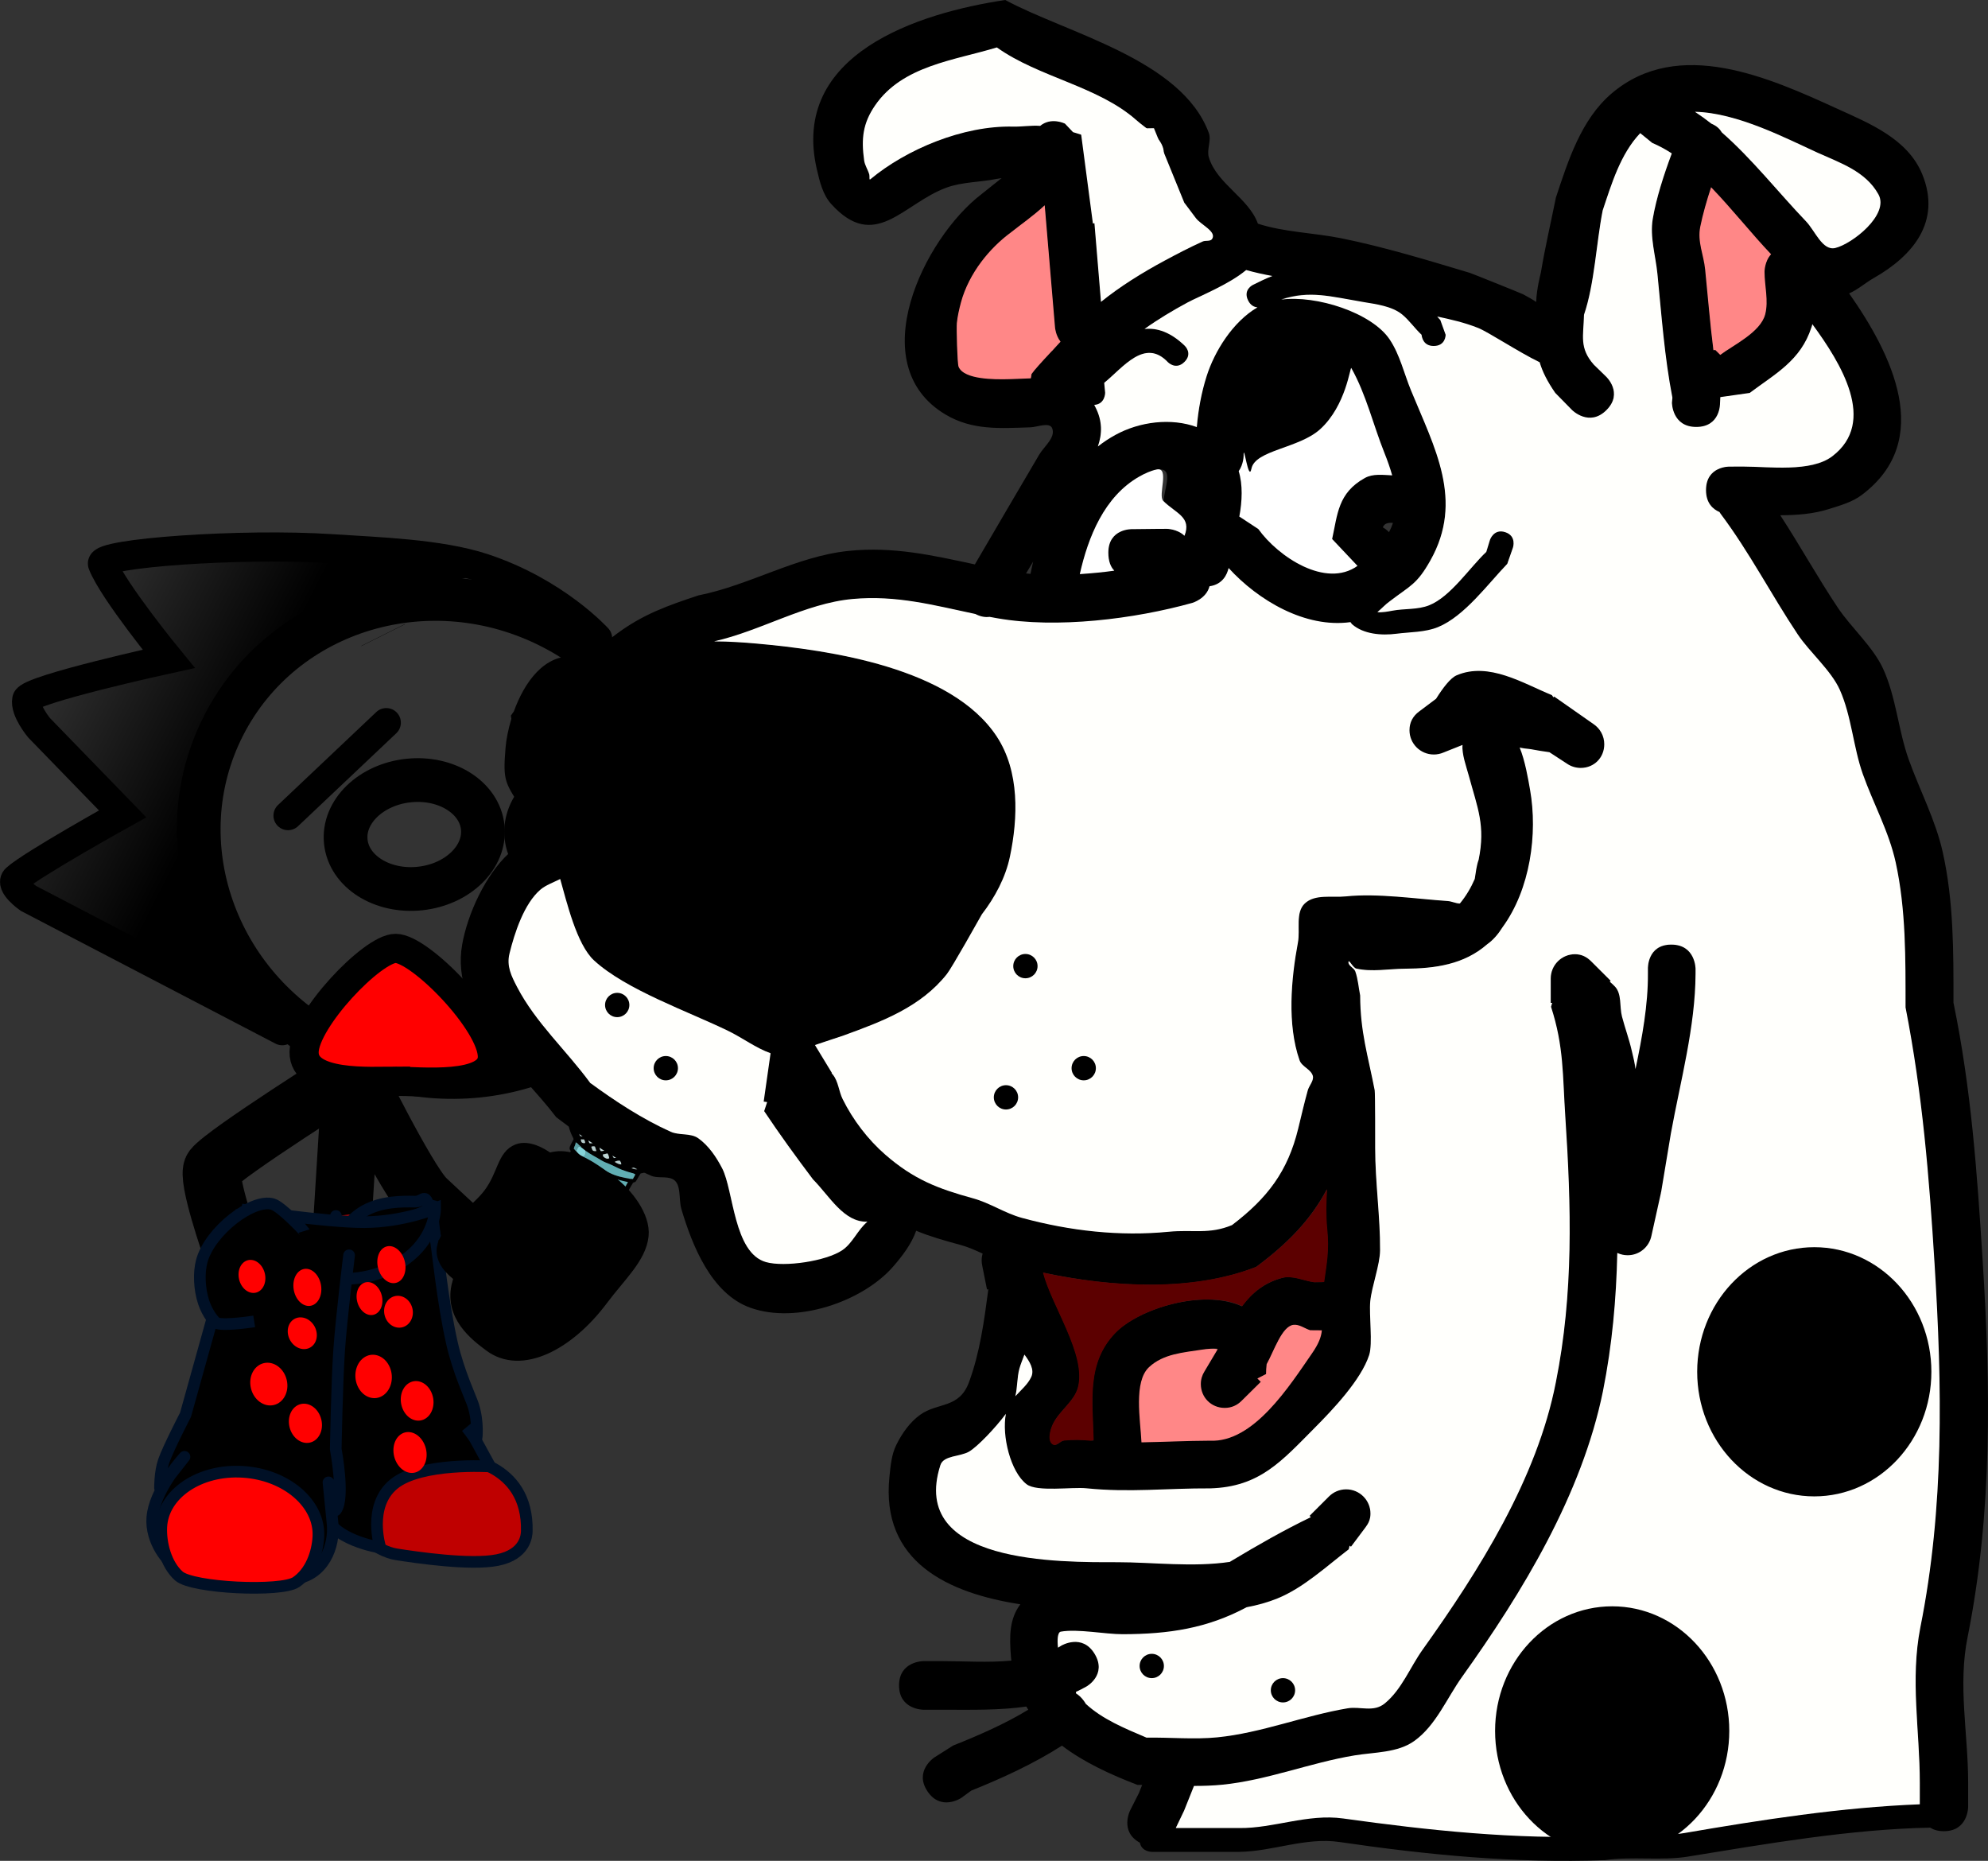 <svg version="1.1" xmlns="http://www.w3.org/2000/svg" xmlns:xlink="http://www.w3.org/1999/xlink" width="204.546" height="191.438" viewBox="0,0,204.546,191.438"><rect x="0" y="0" width="204.546" height="191.438" fill="#333333" stroke="none"/><defs><linearGradient x1="222.447" y1="159.203" x2="202.469" y2="148.99" gradientUnits="userSpaceOnUse" id="color-1"><stop offset="0" stop-color="#000000"/><stop offset="1" stop-color="#000000" stop-opacity="0"/></linearGradient></defs><g transform="translate(-199.335,-80.083)"><g stroke-miterlimit="10"><g stroke-linejoin="miter"><path d="M267.677,177.877c-6.123,11.977 -21.233,16.499 -33.749,10.1c-12.516,-6.399 -17.699,-21.295 -11.576,-33.271c6.123,-11.977 21.233,-16.499 33.749,-10.1c12.516,6.399 17.699,21.295 11.576,33.271z" fill="none" fill-rule="nonzero" stroke="#000000" stroke-width="4.5" stroke-linecap="butt"/><g stroke-linecap="butt"><g fill-rule="nonzero"><path d="M238.751,145.425l-0.006,-0.012" fill="#ffab19" stroke="#000000" stroke-width="5"/><g fill="none" stroke="none" stroke-width="1" font-family="sans-serif" font-weight="normal" font-size="12" text-anchor="start"/></g><path d="M238.751,145.425l-0.006,-0.012" fill="#ffab19" fill-rule="nonzero" stroke="#000000" stroke-width="5"/><path d="M244.198,167.248" fill="#001026" fill-rule="evenodd" stroke="#000000" stroke-width="5"/><g fill="none" fill-rule="nonzero" stroke="none" stroke-width="1" font-family="sans-serif" font-weight="normal" font-size="12" text-anchor="start"/><g fill="none" fill-rule="nonzero" stroke="none" stroke-width="1" font-family="sans-serif" font-weight="normal" font-size="12" text-anchor="start"/></g><path d="M228.373,186.118l-26.114,-13.612c0,0 -1.986,-1.397 -1.267,-2.041c1.649,-1.479 10.961,-6.652 10.961,-6.652l-8.596,-8.857c0,0 -1.485,-1.774 -1.269,-2.898c0.201,-1.046 14.606,-4.195 14.606,-4.195c0,0 -5.718,-6.977 -6.81,-9.76c-0.429,-1.093 14.232,-2.19 23.648,-1.564c4.607,0.306 11.008,0.493 15.517,1.977c7.476,2.462 11.773,7.233 11.773,7.233" fill="none" fill-rule="nonzero" stroke="#000000" stroke-width="3" stroke-linecap="round"/><path d="M200.594,171.655c0,0 0.167,-1.491 2.142,-2.653c2.473,-1.455 8.708,-1.918 8.31,-4.774c-0.515,-3.699 -11.951,-9.031 -8.817,-11.75c2.573,-2.232 13.315,-2.878 14.257,-4.722c0.941,-1.84 -3.699,-2.8 -4.779,-6.442c-1.536,-5.18 0.067,-4.366 0.067,-4.366c0,0 13.837,-1.318 20.023,-0.904c5.803,0.389 16.016,3.317 16.016,3.317c0,0 -19.555,5.442 -25.117,11.638c-6.165,6.869 1.005,31.419 1.005,31.419z" fill="url(#color-1)" fill-rule="nonzero" stroke="none" stroke-width="0" stroke-linecap="butt"/></g><path d="M235.575,189.535l-0.986,15.866" fill="none" fill-rule="nonzero" stroke="#000000" stroke-width="6" stroke-linecap="round" stroke-linejoin="miter"/><path d="M223.158,208.567c0,0 -2.608,-7.422 -1.918,-8.306c1.249,-1.6 14.483,-9.923 14.483,-9.923c0,0 5.389,10.988 7.373,13.02c0.333,0.341 9.282,8.634 9.282,8.634" fill="none" fill-rule="nonzero" stroke="#000000" stroke-width="6" stroke-linecap="round" stroke-linejoin="miter"/><g><g><g stroke="#001026" stroke-width="1.2"><path d="M243.719,204.103l2.923,25.988c0,0 7.063,0.413 6.895,7.513c-0.01,0.405 -0.11,2.392 -3.027,2.974c-2.795,0.557 -8.365,-0.275 -10.401,-0.591c-0.945,-0.147 -2.385,-0.788 -3.306,-1.885c-0.927,-1.105 -0.827,-2.711 -0.826,-3.614c0,-0.368 -2.079,-29.307 -2.079,-29.307" fill="#bf0000" fill-rule="evenodd" stroke-linecap="round" stroke-linejoin="round"/><path d="M233.723,211.042c0.172,-7.277 5.518,-7.403 8.304,-7.337c1.211,0.029 1.048,-1.916 2.119,3.775c0.236,1.254 0.7,6.4 1.692,10.78c0.679,2.999 1.954,5.648 2.192,6.409c0.562,1.798 0.331,3.437 0.331,3.437l-1.02,-1.191c0,0 0.672,0.83 0.941,1.325c0.838,1.543 1.48,2.707 1.48,2.707c0,0 -7.123,-0.46 -9.898,1.81c-2.774,2.27 -1.4,6.542 -1.4,6.542c0,0 -5.278,-0.811 -5.701,-3.723c-0.104,-0.718 0.714,-2.854 0.714,-2.854c0,0 -0.603,0.121 -0.623,-0.376c-0.01,-0.253 0.799,-4.012 0.978,-8.24c0.236,-5.566 -0.136,-12.016 -0.111,-13.065z" fill="#000000" fill-rule="nonzero" stroke-linecap="butt" stroke-linejoin="miter"/></g><path d="M224.668,205.875c-0.01,-0.214 1.199,0.416 3.937,0.489c3.613,0.096 9.146,-0.334 10.702,-0.553c4.035,-0.57 4.717,-2.087 4.743,-1.521c0.097,2.095 -2.185,5.977 -6.801,6.19c-2.028,0.094 -6.177,0.795 -8.526,0.058c-2.997,-0.941 -4.001,-3.487 -4.055,-4.662z" fill="#004fd9" fill-rule="nonzero" stroke="#001026" stroke-width="1.2" stroke-linecap="butt" stroke-linejoin="miter"/><g fill-rule="nonzero" stroke-linecap="butt" stroke-linejoin="miter"><g fill="none" stroke="none" stroke-width="1" font-family="sans-serif" font-weight="normal" font-size="12" text-anchor="start"/><path d="M224.181,204.513c0,0 8.669,1.319 12.653,1.301c3.984,-0.018 7.266,-1.393 7.266,-1.393c0,0 0.031,2.051 -1.745,4.047c-1.375,1.545 -4.018,3.146 -7.434,3.18c-3.112,0.031 -6.584,-0.623 -8.303,-1.964c-2.605,-2.033 -2.436,-5.171 -2.436,-5.171z" fill="#000000" stroke="#001026" stroke-width="1.2"/></g><g stroke="#001026" stroke-width="1.2"><path d="M233.758,209.711c0,0 -3.384,30.232 -4.001,30.331c-1.772,0.286 -11.482,-2.278 -11.482,-2.278l6.242,-30.395" fill="#ffab19" fill-rule="evenodd" stroke-linecap="round" stroke-linejoin="round"/><path d="M235.253,209.224c0,0 -0.79,6.393 -1.024,9.782c-0.224,3.251 -0.349,10.157 -0.349,10.157c0,0 0.949,5.018 0.021,6.256c-0.43,0.573 -0.768,-2.833 -0.768,-2.833c0,0 0.378,3.84 0.415,4.179c0.26,2.362 -0.926,5.463 -4.032,5.757c-3.411,0.323 -9.065,0.689 -11.98,-1.18c-1.24,-0.795 -2.92,-3.135 -2.468,-5.628c0.51,-2.811 3.248,-5.756 3.248,-5.756l-2.516,3.21c0,0 -0.026,-1.603 0.383,-2.779c0.46,-1.321 2.242,-4.761 2.242,-4.761l5.402,-19.361" fill="#000000" fill-rule="evenodd" stroke-linecap="round" stroke-linejoin="round"/><path d="M232.094,238.158c-0.085,1.697 -0.783,3.67 -2.297,4.694c-1.519,1.028 -10.65,0.621 -12.062,-0.636c-1.341,-1.193 -1.887,-3.398 -1.803,-5.055c0.171,-3.401 3.928,-5.935 8.391,-5.66c4.463,0.275 7.942,3.256 7.771,6.657z" fill="#ff0000" fill-rule="nonzero" stroke-linecap="butt" stroke-linejoin="miter"/></g></g><g fill="#000000" fill-rule="nonzero" stroke="#001026" stroke-width="1.2" stroke-linecap="butt" stroke-linejoin="miter"><path d="M225.49,216.024c0,0 -2.915,0.459 -3.806,0.196c-0.274,-0.081 -1.007,-1.015 -1.382,-2.129c-0.468,-1.39 -0.529,-3.103 -0.199,-4.299c0.85,-3.079 5.237,-6.436 7.295,-5.83c0.892,0.263 3.224,2.765 3.226,2.771"/></g></g><g fill-rule="nonzero" stroke-linecap="butt" stroke-linejoin="miter"><g stroke="none" stroke-width="1"><path d="M258.066,198.482c-0.159,-0.141 -0.14,-0.288 -0.088,-0.457c0.104,-0.26 0.258,-0.493 0.378,-0.745c-0.025,-0.071 -0.049,-0.143 -0.082,-0.199c-0.645,-1.233 -0.666,-2.497 -0.46,-3.78c0.045,-0.27 0.073,-0.55 0.21,-0.792c0.026,-0.045 0.043,-0.115 0.027,-0.162c-0.09,-0.262 0.021,-0.459 0.125,-0.68c0.086,-0.19 0.206,-0.364 0.309,-0.545c0.06,-0.106 0.154,-0.195 0.297,-0.219c0.143,-0.024 0.262,-0.119 0.373,-0.199c0.578,-0.524 1.248,-0.942 1.993,-1.263c0.423,-0.173 0.862,-0.26 1.318,-0.338c1.342,-0.228 2.664,-0.075 3.957,0.357c0.579,0.201 1.133,0.486 1.652,0.832c0.393,0.262 0.693,0.612 0.968,0.969c0.874,1.136 1.257,2.41 1.269,3.766c0.006,0.257 -0.056,0.519 -0.117,0.781c-0.035,0.177 -0.046,0.348 0.071,0.526c0.108,0.154 0.098,0.325 0.046,0.493c-0.104,0.26 -0.241,0.502 -0.378,0.745c-0.043,0.076 -0.111,0.119 -0.179,0.162c-0.271,0.134 -0.45,0.336 -0.604,0.569c-0.308,0.506 -0.767,0.896 -1.209,1.295c-0.17,0.147 -0.357,0.286 -0.568,0.392c-0.678,0.355 -1.355,0.671 -2.132,0.819c-0.129,0.227 -0.283,0.461 -0.42,0.703c-0.051,0.091 -0.112,0.197 -0.246,0.206c-0.118,0.017 -0.153,0.117 -0.204,0.208c-0.36,0.597 -0.703,1.203 -1.063,1.801c-0.78,1.34 -1.569,2.695 -2.382,4.017c-0.796,1.292 -1.543,2.61 -2.306,3.92c-0.12,0.212 -0.265,0.392 -0.385,0.604c-0.583,1.03 -1.166,2.061 -1.766,3.082c-0.103,0.182 -0.172,0.381 -0.367,0.496c-0.068,0.043 -0.094,0.128 -0.137,0.203c-0.429,0.758 -0.883,1.522 -1.312,2.279c-0.017,0.03 -0.043,0.076 -0.06,0.106c-0.12,0.251 -0.306,0.312 -0.601,0.297c-0.985,-0.058 -1.858,-0.391 -2.619,-0.998c-0.192,-0.158 -0.367,-0.346 -0.509,-0.556c-0.108,-0.154 -0.106,-0.309 -0.037,-0.469c0.207,-0.48 0.397,-0.97 0.613,-1.465c0.155,-0.351 0.352,-0.699 0.457,-1.076c0.227,-0.822 0.664,-1.556 0.942,-2.352c0.164,-0.444 0.287,-0.889 0.468,-1.325c0.198,-0.465 0.355,-0.933 0.528,-1.392c0.32,-0.833 0.682,-1.664 0.985,-2.506c0.373,-1.119 0.814,-2.203 1.254,-3.287c0.147,-0.374 0.294,-0.749 0.441,-1.123c0.242,-0.58 0.492,-1.175 0.734,-1.755c0.138,-0.32 0.234,-0.643 0.372,-0.963c0.13,-0.344 0.293,-0.632 0.448,-0.983zM258.605,198.486c0.15,0.195 0.317,0.359 0.526,0.487c0.359,0.361 0.794,0.625 1.23,0.889c0.544,0.339 1.14,0.627 1.718,0.906c0.663,0.322 1.36,0.467 2.084,0.605c0.084,0.004 0.168,0.009 0.295,0.015c0.069,-0.121 0.137,-0.242 0.206,-0.364c0.017,-0.03 0.018,-0.069 0.026,-0.123c-0.117,-0.061 -0.243,-0.106 -0.378,-0.136c-0.227,-0.058 -0.42,-0.138 -0.647,-0.197c-0.554,-0.168 -1.049,-0.482 -1.577,-0.696c-0.277,-0.123 -0.571,-0.216 -0.831,-0.37c-0.561,-0.348 -1.165,-0.62 -1.692,-1.029c-0.134,-0.108 -0.284,-0.225 -0.418,-0.333c-0.016,-0.126 -0.167,-0.164 -0.234,-0.238c-0.075,-0.097 -0.15,-0.195 -0.343,-0.275c0.006,0.257 -0.156,0.429 -0.192,0.645c0.075,0.058 0.091,0.184 0.225,0.214zM258.985,199.347c-0.308,-0.335 -0.4,-0.402 -0.636,-0.484c-0.086,0.19 -0.164,0.366 -0.25,0.556c-0.06,0.106 -0.036,0.216 0.039,0.314c0.05,0.065 0.134,0.108 0.184,0.173c0.191,0.236 0.451,0.428 0.728,0.551c0.075,0.136 0.209,0.205 0.343,0.275c0.746,0.404 1.467,0.815 2.255,1.143c0.353,0.143 0.714,0.27 1.066,0.374c0.286,0.069 0.588,0.147 0.893,0.069c0.112,-0.197 0.223,-0.394 0.334,-0.591c-0.151,-0.039 -0.286,-0.069 -0.404,-0.091c-0.538,-0.121 -1.059,-0.272 -1.546,-0.484c-0.629,-0.266 -1.216,-0.607 -1.811,-0.934c-0.285,-0.147 -0.502,-0.376 -0.795,-0.508c-0.091,-0.184 -0.25,-0.285 -0.401,-0.363zM251.518,217.282c0.183,0.212 0.409,0.348 0.653,0.454c0.008,0.024 0.033,0.056 0.05,0.065c0.411,0.192 0.839,0.354 1.285,0.408c0.261,0.037 0.513,0.088 0.775,0.008c0.48,-0.848 0.961,-1.697 1.467,-2.591c-0.497,-0.041 -0.942,-0.173 -1.379,-0.32c-0.386,-0.121 -0.696,-0.339 -1.065,-0.491c-0.134,-0.069 -0.243,-0.145 -0.377,-0.214c-0.158,-0.179 -0.351,-0.337 -0.593,-0.482c-0.257,0.455 -0.363,0.948 -0.57,1.389c-0.198,0.465 -0.38,0.939 -0.57,1.389c0.091,0.184 0.208,0.283 0.325,0.383zM252.823,214.02c0.075,0.136 0.2,0.221 0.334,0.29c0.1,0.13 0.259,0.192 0.402,0.285c0.461,0.257 0.965,0.439 1.469,0.581c0.303,0.078 0.622,0.125 0.943,0.095c0.034,-0.061 0.085,-0.113 0.12,-0.173c0.42,-0.742 0.832,-1.47 1.269,-2.203c0.463,-0.779 0.917,-1.543 1.38,-2.322c0.669,-1.143 1.345,-2.262 2.014,-3.405c0.763,-1.271 1.466,-2.552 2.262,-3.805c0.137,-0.203 0.249,-0.439 0.377,-0.667c-0.219,-0.034 -0.438,-0.03 -0.639,-0.095c-0.664,-0.166 -1.293,-0.432 -1.906,-0.728c-0.537,-0.277 -1.065,-0.569 -1.593,-0.86c-0.201,-0.143 -0.393,-0.262 -0.594,-0.404c-0.083,-0.16 -0.251,-0.208 -0.368,-0.307c-0.134,-0.108 -0.234,-0.238 -0.41,-0.309c-0.119,0.134 -0.154,0.273 -0.198,0.387c-0.322,0.989 -0.786,1.924 -1.158,2.887c-0.242,0.619 -0.484,1.238 -0.709,1.866c-0.32,0.833 -0.615,1.66 -0.926,2.478c-0.251,0.673 -0.502,1.346 -0.77,2.011c-0.277,0.719 -0.562,1.413 -0.855,2.123c-0.259,0.649 -0.527,1.314 -0.778,1.987c0.142,0.093 0.191,0.236 0.334,0.29zM269.916,196.606c-0.446,-0.054 -0.833,-0.175 -1.227,-0.281c-0.412,-0.114 -0.815,-0.205 -1.219,-0.335c-0.386,-0.121 -0.772,-0.281 -1.15,-0.417c-0.395,-0.145 -0.789,-0.29 -1.192,-0.458c-0.369,-0.151 -0.747,-0.326 -1.116,-0.478c-0.377,-0.175 -0.721,-0.411 -1.132,-0.525c-0.301,-0.272 -0.704,-0.402 -1.047,-0.599c-0.352,-0.221 -0.737,-0.419 -1.089,-0.64c-0.335,-0.212 -0.678,-0.448 -1.004,-0.675c-0.343,-0.236 -0.635,-0.523 -1.004,-0.714c-0.239,0.346 -0.299,0.452 -0.32,0.794c0.158,0.179 0.317,0.359 0.526,0.525c0.259,0.192 0.519,0.385 0.786,0.601c0.51,0.4 1.012,0.776 1.599,1.079c0.402,0.208 0.813,0.4 1.182,0.668c0.075,0.058 0.176,0.11 0.294,0.132c0.227,0.058 0.436,0.186 0.638,0.29c0.738,0.38 1.527,0.67 2.308,0.936c1.024,0.372 2.075,0.62 3.152,0.823c0.21,0.05 0.42,0.099 0.632,0.032c0.162,-0.21 0.274,-0.446 0.387,-0.76zM264.162,191.31c-0.246,0.128 -0.424,0.29 -0.62,0.444c-0.178,0.123 -0.298,0.297 -0.334,0.513c-0.097,0.4 -0.252,0.79 -0.475,1.145c-0.017,0.03 -0.026,0.084 -0.035,0.1c0.058,0.089 0.125,0.123 0.235,0.121c0.025,-0.006 0.059,-0.028 0.068,-0.043c0.299,-0.413 0.632,-0.81 0.998,-1.188c0.051,-0.052 0.119,-0.134 0.12,-0.212c0.07,-0.277 0.14,-0.554 0.042,-0.879zM261.861,193.079c0.282,-0.383 0.589,-0.734 0.904,-1.061c0.102,-0.104 0.145,-0.219 0.164,-0.366c0.019,-0.225 -0.013,-0.437 -0.036,-0.664c0.001,-0.078 0.01,-0.171 -0.108,-0.193c-0.23,0.214 -0.467,0.405 -0.664,0.636c-0.075,0.783 -0.075,0.783 -0.47,1.519c0.025,0.071 0.083,0.121 0.209,0.128zM265.137,196.706c-0.221,0.238 -0.426,0.485 -0.631,0.732c-0.051,0.052 -0.102,0.104 -0.12,0.173c-0.02,0.303 -0.056,0.597 0.033,0.898c0.304,-0.078 0.483,-0.279 0.704,-0.44c0.11,-0.08 0.145,-0.18 0.155,-0.312c0.003,-0.312 0.04,-0.606 0.102,-0.907c0.009,-0.015 -0.016,-0.048 -0.033,-0.095c-0.059,-0.011 -0.135,-0.03 -0.21,-0.05zM267.541,192.994c-0.355,0.13 -0.584,0.305 -0.83,0.472c-0.085,0.074 -0.111,0.158 -0.137,0.242c-0.105,0.415 -0.261,0.805 -0.492,1.175c-0.026,0.045 -0.035,0.1 -0.06,0.145c0.176,0.11 0.218,0.112 0.287,-0.009c0.223,-0.394 0.521,-0.729 0.886,-0.991c0.221,-0.16 0.307,-0.351 0.335,-0.591c-0.007,-0.141 -0.006,-0.258 0.013,-0.444zM263.831,194.115c0.084,0.043 0.135,-0.009 0.169,-0.069c0.24,-0.424 0.606,-0.764 0.972,-1.104c0.289,-0.281 0.419,-0.664 0.357,-1.127c-0.195,0.076 -0.297,0.219 -0.458,0.312c-0.331,0.201 -0.494,0.489 -0.598,0.827c-0.122,0.368 -0.226,0.744 -0.449,1.06c-0.009,0.054 -0.001,0.078 0.007,0.102zM266.359,192.404c-0.204,0.13 -0.356,0.208 -0.492,0.295c-0.229,0.136 -0.349,0.31 -0.402,0.556c-0.062,0.34 -0.2,0.66 -0.355,0.972c-0.043,0.115 -0.112,0.236 -0.172,0.342c0.075,0.058 0.118,0.022 0.135,-0.009c0.333,-0.396 0.682,-0.784 1.09,-1.121c0.06,-0.067 0.111,-0.119 0.137,-0.203c0.036,-0.255 0.089,-0.502 0.059,-0.831zM266.279,197.099c-0.096,0.322 -0.301,0.569 -0.488,0.825c-0.043,0.076 -0.128,0.11 -0.137,0.203c-0.018,0.147 0.046,0.493 0.153,0.725c0.203,-0.091 0.34,-0.256 0.501,-0.388c0.128,-0.11 0.179,-0.24 0.164,-0.405c-0.014,-0.281 0.005,-0.545 0.092,-0.814c0.009,-0.015 -0.008,-0.063 -0.016,-0.087c-0.059,-0.05 -0.126,-0.084 -0.269,-0.06zM259.978,195.142c-0.019,0.264 -0.182,0.513 -0.143,0.788c0.126,0.045 0.219,-0.004 0.321,-0.03c0.186,-0.061 0.372,-0.082 0.55,-0.206c0.054,-0.325 0.259,-0.61 0.338,-0.941c-0.058,-0.089 -0.142,-0.132 -0.243,-0.145c-0.246,0.206 -0.518,0.379 -0.823,0.535zM263.064,195.814c-0.119,0.134 -0.239,0.268 -0.382,0.331c-0.347,0.154 -0.476,0.42 -0.488,0.747c-0.001,0.117 -0.053,0.208 -0.004,0.351c0.253,-0.065 0.465,-0.171 0.677,-0.277c0.059,-0.028 0.094,-0.089 0.12,-0.173c0.062,-0.262 0.131,-0.5 0.193,-0.762c0.026,-0.045 0.026,-0.123 -0.116,-0.216zM262.008,195.269c-0.256,0.299 -0.528,0.55 -0.883,0.68c-0.076,0.02 -0.094,0.089 -0.128,0.149c-0.06,0.145 -0.104,0.299 -0.081,0.487c0.355,-0.091 0.626,-0.225 0.905,-0.375c0.093,-0.05 0.153,-0.117 0.188,-0.216c0.061,-0.184 0.138,-0.359 0.199,-0.543c0.009,-0.015 -0.008,-0.063 -0.016,-0.087c-0.05,-0.026 -0.101,-0.052 -0.184,-0.095zM268.395,194.393c0.019,-0.186 0.046,-0.387 0.065,-0.573c-0.008,-0.024 -0.016,-0.048 -0.033,-0.095c-0.262,0.041 -0.465,0.171 -0.627,0.303c-0.148,0.53 -0.28,1.03 -0.571,1.545c0.372,-0.121 0.392,-0.424 0.554,-0.595c0.188,-0.216 0.4,-0.401 0.612,-0.585zM264.133,190.825c-0.065,-0.268 -0.096,-0.519 -0.271,-0.746c-0.127,0.071 -0.254,0.104 -0.356,0.169c-0.102,0.065 -0.22,0.121 -0.28,0.227c-0.027,0.162 0.039,0.314 0.063,0.463c0.024,0.149 0.005,0.296 0.097,0.441c0.255,-0.182 0.484,-0.357 0.747,-0.554zM260.771,192.556c0.324,-0.42 0.589,-0.773 0.854,-1.126c0.017,-0.03 0.06,-0.067 0.043,-0.115c-0.023,-0.227 0.005,-0.467 -0.153,-0.686c-0.187,0.178 -0.366,0.34 -0.528,0.511c0.021,0.461 -0.076,0.9 -0.216,1.415zM263.289,197.828c0.211,-0.028 0.33,-0.162 0.466,-0.249c0.161,-0.093 0.272,-0.212 0.299,-0.413c0.045,-0.27 0.09,-0.541 0.26,-0.766c-0.1,-0.091 -0.176,-0.11 -0.227,-0.019c-0.145,0.219 -0.299,0.452 -0.512,0.597c-0.297,0.219 -0.292,0.515 -0.286,0.851zM261.817,196.639c-0.364,0.145 -0.66,0.247 -0.939,0.358c-0.06,0.106 -0.044,0.193 -0.045,0.27c0.016,0.087 -0.002,0.195 0.098,0.286c0.253,-0.026 0.506,-0.091 0.752,-0.18c0.061,-0.223 0.097,-0.439 0.134,-0.734zM264.03,198.738c-0.022,-0.305 -0.045,-0.571 -0.059,-0.852c-0.229,0.136 -0.449,0.258 -0.669,0.379c0.006,0.257 -0.013,0.483 0.111,0.723c0.228,-0.059 0.414,-0.158 0.618,-0.249zM265.213,190.756c-0.253,-0.013 -0.414,0.158 -0.601,0.258c-0.059,0.028 -0.085,0.113 -0.078,0.175c0.015,0.203 0.021,0.383 0.045,0.571c-0.009,0.015 0.025,0.032 0.059,0.05c0.237,-0.152 0.467,-0.327 0.704,-0.479c0.002,-0.195 -0.064,-0.385 -0.129,-0.575zM267.512,192.548c0.027,-0.201 0.046,-0.387 -0.078,-0.589c-0.211,0.067 -0.456,0.117 -0.643,0.256c-0.01,0.132 -0.053,0.247 -0.037,0.372c-0.001,0.117 -0.087,0.229 0.039,0.353c0.246,-0.128 0.491,-0.256 0.72,-0.392zM264.542,198.905c-0.01,0.171 0.098,0.325 0.197,0.493c0.237,-0.113 0.482,-0.163 0.669,-0.34c-0.066,-0.19 -0.055,-0.4 -0.171,-0.617c-0.237,0.152 -0.458,0.312 -0.696,0.463zM267.456,197.393c-0.171,0.264 -0.284,0.578 -0.489,0.825c-0.162,0.21 -0.113,0.392 0.019,0.617c0.212,-0.106 0.34,-0.256 0.493,-0.411c-0.081,-0.355 -0.002,-0.686 -0.024,-1.03zM259.952,191.86c0.076,0.019 0.101,-0.026 0.127,-0.071c0.128,-0.188 0.248,-0.4 0.393,-0.58c0.23,-0.253 0.148,-0.491 0.024,-0.77c-0.094,0.089 -0.17,0.147 -0.23,0.214c-0.153,0.156 -0.264,0.314 -0.208,0.558c0.024,0.149 -0.02,0.303 -0.055,0.441c-0.051,0.052 -0.127,0.11 -0.053,0.208zM259.001,195.108c0.118,-0.017 0.203,-0.052 0.279,-0.072c0.236,-0.035 0.364,-0.145 0.433,-0.344c0.052,-0.169 0.163,-0.327 0.232,-0.487c0.026,-0.045 0.068,-0.082 -0.041,-0.158c-0.204,0.169 -0.441,0.321 -0.704,0.44c-0.059,0.028 -0.102,0.104 -0.136,0.164c-0.035,0.138 -0.062,0.262 -0.064,0.457zM262.857,198.016c0.019,-0.186 0.063,-0.379 0.023,-0.576c-0.262,0.08 -0.524,0.121 -0.753,0.258c0.015,0.203 -0.021,0.381 0.112,0.567c0.211,-0.067 0.431,-0.111 0.618,-0.249zM265.72,192.309c0.262,-0.08 0.466,-0.21 0.635,-0.357c-0.015,-0.203 -0.021,-0.383 -0.095,-0.597c-0.186,0.022 -0.338,0.1 -0.482,0.202c-0.011,0.249 -0.039,0.489 -0.058,0.753zM260.97,197.944c0.041,0.158 0.048,0.26 0.098,0.363c0.025,0.071 0.058,0.128 0.091,0.184c0.211,0.011 0.421,-0.018 0.608,-0.117c0.002,-0.195 0.004,-0.389 -0.104,-0.582c-0.228,0.059 -0.439,0.087 -0.692,0.152zM259.219,193.537c-0.287,0.087 -0.49,0.139 -0.727,0.212c-0.051,0.052 -0.094,0.167 -0.096,0.283c-0.018,0.108 -0.111,0.197 -0.054,0.325c0.177,0.032 0.32,0.008 0.464,-0.054c0.12,-0.251 0.249,-0.478 0.412,-0.766zM264.235,189.919c0.041,0.119 0.082,0.238 0.123,0.357c0.041,0.119 0.091,0.223 0.131,0.342c0.212,-0.106 0.398,-0.167 0.526,-0.316c0.001,-0.117 -0.082,-0.199 -0.14,-0.288c-0.058,-0.089 -0.091,-0.223 -0.216,-0.268c-0.161,0.054 -0.304,0.078 -0.423,0.173zM262.981,199.098c-0.048,-0.221 -0.029,-0.446 -0.162,-0.671c-0.186,0.061 -0.355,0.13 -0.541,0.191c0.048,0.221 0.072,0.409 0.23,0.588c0.16,-0.015 0.303,-0 0.473,-0.108zM262.051,190.907c0.255,-0.221 0.476,-0.42 0.697,-0.619c-0.016,-0.126 -0.014,-0.242 -0.115,-0.333c-0.279,0.072 -0.483,0.24 -0.703,0.401c0.016,0.126 0.031,0.251 0.072,0.37c-0.018,0.069 0.007,0.102 0.049,0.182zM260.443,196.771c-0.006,-0.219 0.097,-0.4 0.031,-0.591c-0.27,0.056 -0.515,0.106 -0.752,0.219c0.057,0.167 -0.028,0.318 0.088,0.495c0.211,0.011 0.388,-0.074 0.633,-0.124zM268.429,192.649c-0.169,0.03 -0.329,0.085 -0.465,0.171c-0.002,0.234 -0.021,0.459 -0.041,0.723c0.195,-0.115 0.364,-0.184 0.584,-0.266c0.002,-0.234 0.013,-0.444 -0.078,-0.627zM258.896,195.485c-0.044,0.232 -0.088,0.424 0.011,0.632c0.177,-0.007 0.329,-0.007 0.464,-0.093c0.036,-0.216 0.088,-0.424 0.125,-0.679c-0.211,0.028 -0.405,0.065 -0.6,0.141zM266.786,191.802c0.22,-0.121 0.456,-0.117 0.584,-0.266c-0.015,-0.203 -0.098,-0.363 -0.206,-0.517c-0.194,0.037 -0.38,0.059 -0.524,0.199c0.049,0.182 0.081,0.355 0.146,0.584zM264.333,199.541c-0.057,-0.167 -0.081,-0.316 -0.198,-0.454c-0.212,0.106 -0.456,0.117 -0.635,0.279c0.041,0.158 0.107,0.27 0.249,0.363c0.203,-0.052 0.397,-0.128 0.583,-0.189zM261.434,190.236c-0.032,-0.173 -0.082,-0.277 -0.173,-0.383c-0.186,0.061 -0.372,0.16 -0.475,0.342c0.049,0.143 0.098,0.286 0.139,0.444c0.228,-0.097 0.348,-0.271 0.51,-0.403zM267.818,199.126c-0.058,-0.128 -0.107,-0.231 -0.199,-0.298c-0.186,0.1 -0.339,0.217 -0.467,0.366c0.032,0.134 0.082,0.238 0.182,0.329c0.203,-0.091 0.323,-0.264 0.484,-0.396zM261.366,198.852c-0.002,0.234 0.123,0.318 0.283,0.381c0.117,0.061 0.252,0.091 0.371,-0.005c-0.032,-0.173 -0.073,-0.331 -0.181,-0.485c-0.169,0.03 -0.321,0.069 -0.473,0.108zM269.175,194.815c0.027,-0.162 0.095,-0.283 0.021,-0.42c-0.481,0.085 -0.56,0.416 -0.573,0.82c0.187,-0.139 0.365,-0.262 0.552,-0.401zM260.004,197.7c0.185,0.017 0.329,-0.007 0.506,-0.091c-0.075,-0.136 -0.006,-0.296 -0.105,-0.426c-0.109,-0.037 -0.177,0.007 -0.27,0.017c-0.101,0.026 -0.202,0.013 -0.262,0.119c0.016,0.126 0.031,0.251 0.131,0.381zM264.251,194.253c0.133,0.186 0.251,0.208 0.345,0.08c0.128,-0.188 0.223,-0.394 0.309,-0.584c0.034,-0.061 0.06,-0.145 -0.023,-0.227c-0.238,0.229 -0.443,0.476 -0.631,0.732zM265.272,200.064c-0.018,0.108 0.023,0.188 0.115,0.255c0.245,-0.05 0.515,-0.067 0.735,-0.228c-0.15,-0.195 -0.318,-0.242 -0.521,-0.151c-0.101,0.026 -0.228,0.02 -0.33,0.123zM266.584,195.26c0.235,0.121 0.302,0.117 0.379,-0.02c0.103,-0.221 0.215,-0.457 0.251,-0.712c-0.289,0.204 -0.552,0.401 -0.631,0.732zM268.216,198.078c-0.085,0.113 -0.145,0.219 -0.222,0.316c-0.137,0.203 -0.137,0.203 0.122,0.435c0.094,-0.089 0.213,-0.184 0.264,-0.236c-0.066,-0.19 -0.106,-0.348 -0.163,-0.515zM266.692,190.246c-0.143,0.024 -0.312,-0.024 -0.406,0.143c0.058,0.128 0.141,0.249 0.207,0.4c0.169,-0.03 0.346,-0.037 0.465,-0.132c-0.075,-0.136 -0.124,-0.279 -0.266,-0.411zM266.515,198.748c-0.195,0.154 -0.407,0.299 -0.603,0.453c-0.009,0.093 0.007,0.18 0.124,0.201c0.228,-0.059 0.44,-0.165 0.602,-0.336c-0.016,-0.126 -0.048,-0.221 -0.123,-0.318zM268.855,193.123c0.126,0.045 0.244,0.028 0.363,-0.028c0.001,-0.078 0.002,-0.156 0.002,-0.234c-0.007,-0.102 0.002,-0.195 -0.082,-0.277c-0.101,-0.052 -0.202,-0.065 -0.312,-0.024c0.007,0.18 0.022,0.383 0.028,0.563zM265.723,191.117c0.169,-0.03 0.296,-0.102 0.415,-0.197c-0.083,-0.16 -0.149,-0.311 -0.223,-0.448c-0.16,-0.024 -0.278,0.033 -0.347,0.115c0.049,0.182 0.098,0.363 0.155,0.53zM269.259,193.939c0.001,-0.117 0.002,-0.234 -0.013,-0.359c-0.008,-0.024 -0.042,-0.041 -0.067,-0.074c-0.093,0.011 -0.211,-0.011 -0.329,0.085c-0.018,0.147 -0.07,0.316 -0.022,0.498c0.177,-0.007 0.296,-0.063 0.431,-0.15zM269.411,195.7c0.111,-0.158 0.313,-0.093 0.398,-0.245c0.002,-0.156 0.062,-0.301 -0.004,-0.491c-0.16,0.015 -0.304,0.039 -0.331,0.201c-0.027,0.162 -0.121,0.29 -0.064,0.534zM266.605,199.929c0.127,-0.071 0.271,-0.134 0.389,-0.191c0.025,-0.006 0.026,-0.045 0.043,-0.076c-0.067,-0.074 -0.108,-0.193 -0.284,-0.225c-0.152,0.078 -0.313,0.171 -0.491,0.256c0.083,0.121 0.175,0.188 0.343,0.236zM265.666,190.07c-0.049,-0.143 -0.09,-0.301 -0.131,-0.42c-0.177,-0.032 -0.32,-0.009 -0.447,0.024c-0.043,0.115 0.066,0.19 0.107,0.27c0.041,0.08 0.074,0.175 0.2,0.221c0.084,0.004 0.177,-0.007 0.271,-0.095zM258.895,196.482c0.024,0.149 0.048,0.26 0.072,0.37c-0,0.039 0.041,0.08 0.05,0.104c0.117,0.061 0.236,0.043 0.354,-0.013c-0.015,-0.164 -0.014,-0.32 -0.071,-0.487c-0.126,-0.006 -0.244,0.011 -0.405,0.026zM268.677,198.297c0.179,-0.162 0.357,-0.325 0.427,-0.563c-0.177,-0.032 -0.319,-0.086 -0.472,-0.008c-0.062,0.301 -0.062,0.301 0.045,0.571zM260.168,198.059c0.122,0.435 0.139,0.443 0.526,0.448c-0.041,-0.158 -0.106,-0.309 -0.147,-0.467c-0.126,-0.045 -0.244,-0.028 -0.379,0.02zM268.366,192.225c-0.015,-0.164 -0.048,-0.299 -0.147,-0.428c-0.042,-0.002 -0.11,0.002 -0.177,0.007c-0.051,0.013 -0.11,0.041 -0.161,0.054c0.015,0.164 0.005,0.335 0.096,0.48c0.126,0.006 0.262,-0.041 0.389,-0.113zM258.292,195.251c0.067,-0.004 0.16,-0.015 0.203,-0.052c0.145,-0.141 0.197,-0.309 0.174,-0.537c-0.135,0.009 -0.286,-0.03 -0.388,0.035c-0.019,0.186 -0.096,0.361 0.011,0.554zM262.469,189.595c-0.008,-0.024 -0.016,-0.048 -0.033,-0.095c-0.287,0.009 -0.549,0.089 -0.811,0.169c-0.01,0.132 0.032,0.212 0.157,0.296c0.22,-0.121 0.457,-0.234 0.686,-0.37zM265.971,194.161c-0.229,0.175 -0.467,0.327 -0.596,0.593c-0.009,0.015 0.041,0.08 0.075,0.097c0.084,0.043 0.185,0.017 0.228,-0.059c0.162,-0.171 0.24,-0.385 0.293,-0.632zM268.113,191.41c-0.032,-0.134 -0.065,-0.268 -0.148,-0.389c-0.117,-0.061 -0.218,-0.073 -0.362,-0.011c0.066,0.151 0.123,0.318 0.198,0.454c0.118,0.022 0.211,0.011 0.312,-0.054zM262.58,199.615c0.226,0.136 0.419,0.255 0.68,0.253c0.027,-0.162 -0.056,-0.283 -0.165,-0.398c-0.186,0.022 -0.346,0.037 -0.515,0.145zM258.125,193.404c0.202,-0.013 0.228,-0.02 0.253,-0.065c0.103,-0.143 0.096,-0.322 0.081,-0.487c-0.008,-0.063 -0.083,-0.121 -0.185,-0.056c0.023,0.188 -0.155,0.351 -0.149,0.608zM263.079,190.047c0.237,-0.113 0.482,-0.201 0.645,-0.45c-0.295,-0.015 -0.515,0.106 -0.718,0.197c-0.026,0.084 0.007,0.141 0.073,0.253zM259.426,197.304c-0.11,0.002 -0.211,-0.011 -0.32,-0.008c0.007,0.18 0.047,0.338 0.257,0.387c0.059,0.011 0.118,0.022 0.169,-0.03c0.018,-0.108 -0.032,-0.212 -0.106,-0.348zM267.793,195.688c0.151,0.078 0.235,0.082 0.287,-0.048c0.043,-0.115 0.087,-0.229 0.113,-0.353c0.009,-0.054 0.001,-0.117 -0.074,-0.136c-0.153,0.156 -0.248,0.323 -0.326,0.537zM261.593,192.099c-0.179,0.162 -0.324,0.342 -0.385,0.565c-0.009,0.015 0.041,0.08 0.058,0.089c0.034,0.017 0.093,-0.011 0.11,-0.041c0.095,-0.206 0.231,-0.37 0.217,-0.613zM260.496,192.199c0.035,-0.177 0.13,-0.344 0.124,-0.563c-0.195,0.154 -0.323,0.303 -0.324,0.42c-0.018,0.108 0.049,0.143 0.201,0.143zM264.309,200.272c0.227,0.058 0.462,0.179 0.682,0.058c-0.233,-0.277 -0.453,-0.156 -0.682,-0.058zM265.635,197.394c0.034,0.017 0.059,0.011 0.092,0.028c0.069,-0.16 0.213,-0.262 0.207,-0.442c-0.092,-0.067 -0.151,-0.078 -0.244,-0.028c-0.01,0.132 -0.028,0.279 -0.055,0.441zM263.688,193.258c-0.17,0.186 -0.298,0.336 -0.384,0.526c-0.017,0.03 -0.001,0.078 0.05,0.104c0.017,0.009 0.059,0.011 0.084,0.004c0.179,-0.162 0.281,-0.344 0.251,-0.634zM258.474,195.58c-0.118,-0.022 -0.185,-0.017 -0.177,0.046c-0.01,0.132 -0.003,0.273 0.004,0.413c0.016,0.087 0.066,0.112 0.151,0.078c0.044,-0.193 0.071,-0.355 0.022,-0.537zM267.405,190.633c0.093,-0.011 0.177,-0.007 0.27,-0.017c0.025,-0.006 0.042,-0.037 0.085,-0.074c-0.201,-0.104 -0.36,-0.244 -0.612,-0.296c0.066,0.151 0.115,0.255 0.257,0.387zM261.404,194.958c-0.069,0.16 -0.129,0.305 -0.216,0.496c0.253,-0.065 0.381,-0.175 0.45,-0.336c-0.058,-0.089 -0.1,-0.13 -0.234,-0.16zM266.884,197.294c0.007,0.141 -0.121,0.29 0.012,0.476c0.256,-0.338 0.299,-0.413 0.232,-0.487c-0.084,-0.043 -0.151,-0.039 -0.244,0.011zM262.665,192.769c-0.33,0.123 -0.433,0.305 -0.494,0.567c0.338,-0.061 0.324,-0.342 0.494,-0.567zM269.085,195.395c-0.305,0.117 -0.399,0.284 -0.468,0.483c-0.009,0.015 0.016,0.048 0.05,0.065c0.05,0.026 0.101,0.013 0.118,-0.017c0.103,-0.143 0.172,-0.303 0.3,-0.53zM267.817,197.481c-0.027,0.162 -0.096,0.322 0.012,0.515c0.136,-0.126 0.196,-0.271 0.248,-0.4c-0.075,-0.097 -0.15,-0.117 -0.26,-0.115zM269.809,194.652c-0.04,-0.197 0.054,-0.364 -0.079,-0.511c-0.17,0.186 -0.17,0.186 -0.106,0.493c0.042,0.002 0.084,0.004 0.185,0.017zM264.939,199.657c0.26,0.076 0.455,-0 0.641,-0.1c0.001,-0.117 -0.066,-0.151 -0.142,-0.132c-0.152,0.078 -0.322,0.147 -0.499,0.232zM268.729,192.158c0.109,0.037 0.202,0.065 0.303,-0c-0.024,-0.11 -0.048,-0.221 -0.14,-0.288c-0.092,-0.028 -0.16,-0.024 -0.228,0.02c-0.009,0.093 0.015,0.164 0.065,0.268zM263.538,196.469c0.119,-0.095 0.204,-0.169 0.222,-0.277c0,-0.039 -0.025,-0.071 -0.05,-0.104c-0.05,-0.026 -0.135,-0.03 -0.143,0.024c-0.051,0.091 -0.112,0.197 -0.029,0.357zM266.367,189.864c-0.125,-0.123 -0.302,-0.117 -0.454,-0.156c0.09,0.301 0.123,0.318 0.454,0.156zM259.566,191.7c0.196,-0.193 0.196,-0.193 0.096,-0.361c-0.085,0.074 -0.179,0.162 -0.096,0.361zM264.792,196.587c-0.041,-0.08 -0.092,-0.106 -0.126,-0.084c-0.152,0.078 -0.161,0.132 -0.088,0.346c0.11,-0.08 0.162,-0.171 0.213,-0.262zM269.72,195.879c-0.127,0.033 -0.237,0.074 -0.263,0.197c0.294,0.093 0.328,0.071 0.263,-0.197zM259.514,190.988c-0.161,0.054 -0.246,0.167 -0.323,0.264c-0.034,0.061 -0.01,0.132 0.125,0.123c0.077,-0.097 0.162,-0.21 0.198,-0.387zM269.677,193.508c-0.119,0.134 -0.112,0.236 0.005,0.335c0,0 0.042,0.002 0.051,-0.013c0.068,-0.082 0.002,-0.195 -0.056,-0.322zM262.483,195.768c0.118,0.022 0.186,-0.022 0.203,-0.091c0.017,-0.03 0.001,-0.078 -0.024,-0.11c-0.025,-0.032 -0.092,-0.028 -0.11,0.002c-0.043,0.037 -0.077,0.097 -0.069,0.199zM268.435,191.301c0.007,0.141 0.048,0.221 0.217,0.229c-0.015,-0.164 -0.065,-0.229 -0.217,-0.229z" fill="#000000"/><path d="M259.263,200.998c0.528,0.292 1.056,0.584 1.593,0.86c0.604,0.311 1.242,0.562 1.906,0.728c0.21,0.05 0.404,0.052 0.639,0.095c-0.137,0.242 -0.24,0.463 -0.377,0.667c-0.788,1.238 -1.5,2.535 -2.262,3.805c-0.685,1.134 -1.345,2.262 -2.014,3.405c-0.463,0.779 -0.917,1.543 -1.38,2.322c-0.437,0.734 -0.832,1.47 -1.269,2.203c-0.034,0.061 -0.069,0.121 -0.12,0.173c-0.329,0.046 -0.623,-0.008 -0.943,-0.095c-0.504,-0.143 -1.008,-0.324 -1.469,-0.581c-0.151,-0.078 -0.31,-0.14 -0.402,-0.285c0.168,0.048 0.31,0.179 0.537,0.199c0.02,-0.303 0.216,-0.535 0.336,-0.786c0.009,-0.015 0.017,-0.03 0,-0.039c0.097,-0.478 0.346,-0.918 0.502,-1.385c0.052,-0.169 0.054,-0.364 0.173,-0.498c0.205,-0.286 0.217,-0.651 0.422,-0.937c0.009,-0.015 0.009,-0.054 0.026,-0.084c0.113,-0.314 0.2,-0.621 0.346,-0.918c0.189,-0.333 0.226,-0.706 0.448,-1.022c0.011,-0.249 0.156,-0.428 0.259,-0.649c0.017,-0.03 0.026,-0.045 0.043,-0.076c0.037,-0.372 0.285,-0.656 0.389,-0.993c0.104,-0.338 0.318,-0.638 0.439,-0.967c0.147,-0.374 0.235,-0.76 0.491,-1.097c0.017,-0.03 0.043,-0.076 0.043,-0.115c-0.006,-0.219 0.147,-0.374 0.233,-0.565c0.051,-0.091 0.128,-0.188 0.146,-0.297c0.01,-0.171 0.096,-0.283 0.173,-0.42c0.043,-0.076 0.103,-0.143 0.103,-0.221c0.011,-0.249 0.164,-0.444 0.276,-0.641c0.043,-0.076 0.103,-0.143 0.103,-0.221c0.011,-0.21 0.122,-0.368 0.216,-0.535c0.154,-0.273 0.191,-0.606 0.363,-0.87c0.042,-0.037 0.018,-0.108 0.027,-0.162z" fill="#87d7dc"/><path d="M259.263,200.998c-0.009,0.054 0.016,0.126 -0.01,0.171c-0.171,0.264 -0.225,0.589 -0.363,0.87c-0.094,0.167 -0.205,0.325 -0.216,0.535c-0.001,0.078 -0.06,0.145 -0.103,0.221c-0.111,0.197 -0.248,0.4 -0.276,0.641c-0.001,0.078 -0.077,0.136 -0.103,0.221c-0.077,0.136 -0.146,0.258 -0.173,0.42c-0.018,0.108 -0.095,0.206 -0.146,0.297c-0.086,0.19 -0.239,0.346 -0.233,0.565c-0,0.039 -0.026,0.084 -0.043,0.115c-0.248,0.323 -0.344,0.723 -0.491,1.097c-0.13,0.344 -0.343,0.645 -0.439,0.967c-0.104,0.338 -0.352,0.621 -0.389,0.993c0.008,0.024 -0.026,0.045 -0.043,0.076c-0.111,0.197 -0.248,0.4 -0.259,0.649c-0.239,0.307 -0.276,0.68 -0.448,1.022c-0.163,0.288 -0.233,0.604 -0.346,0.918c-0.017,0.03 -0.009,0.054 -0.026,0.084c-0.205,0.286 -0.217,0.651 -0.422,0.937c-0.111,0.158 -0.104,0.338 -0.173,0.498c-0.173,0.459 -0.405,0.907 -0.502,1.385c-0.009,0.015 -0,0.039 -0,0.039c-0.12,0.251 -0.317,0.483 -0.336,0.786c-0.211,-0.011 -0.344,-0.158 -0.537,-0.199c-0.134,-0.069 -0.268,-0.138 -0.334,-0.29c0.051,-0.091 0.128,-0.188 0.146,-0.296c0.063,-0.379 0.26,-0.688 0.406,-1.024c0.147,-0.335 0.209,-0.714 0.448,-1.022c0.011,-0.249 0.156,-0.429 0.259,-0.649c0.017,-0.03 0.043,-0.076 0.043,-0.115c-0.007,-0.18 0.113,-0.314 0.173,-0.459c0.043,-0.076 0.086,-0.152 0.103,-0.221c0.105,-0.377 0.235,-0.76 0.432,-1.108c0.026,-0.045 0.077,-0.097 0.06,-0.145c0.002,-0.195 0.104,-0.338 0.19,-0.489c0.111,-0.158 0.079,-0.37 0.199,-0.543c0.154,-0.234 0.199,-0.504 0.302,-0.764c0.155,-0.351 0.235,-0.721 0.432,-1.069c0.034,-0.061 0.094,-0.128 0.086,-0.19c0.002,-0.156 0.095,-0.283 0.156,-0.428c0.069,-0.121 0.12,-0.251 0.147,-0.374c0.044,-0.232 0.122,-0.446 0.242,-0.658c0.163,-0.327 0.226,-0.706 0.465,-1.013c0.017,-0.03 0.026,-0.084 0.043,-0.115c0.13,-0.344 0.243,-0.697 0.406,-1.024c0.189,-0.333 0.243,-0.736 0.465,-1.052c0.026,-0.045 0.018,-0.108 0.027,-0.162c0.078,-0.214 0.181,-0.435 0.343,-0.606c0.092,0.028 0.159,0.063 0.235,0.082c0.209,0.167 0.393,0.301 0.602,0.428z" fill="#b0eef2"/><path d="M269.916,196.606c-0.113,0.314 -0.225,0.55 -0.42,0.742c-0.203,0.052 -0.413,0.002 -0.632,-0.032c-1.068,-0.218 -2.127,-0.451 -3.152,-0.823c-0.772,-0.281 -1.562,-0.57 -2.308,-0.936c-0.201,-0.104 -0.411,-0.231 -0.638,-0.29c-0.092,-0.028 -0.193,-0.08 -0.294,-0.132c-0.368,-0.268 -0.788,-0.445 -1.182,-0.668c-0.562,-0.309 -1.089,-0.679 -1.599,-1.079c-0.251,-0.208 -0.51,-0.4 -0.786,-0.601c-0.218,-0.151 -0.367,-0.346 -0.526,-0.526c0.037,-0.333 0.08,-0.448 0.32,-0.794c0.36,0.205 0.661,0.478 1.004,0.714c0.326,0.227 0.67,0.463 1.004,0.675c0.352,0.221 0.729,0.435 1.089,0.64c0.335,0.212 0.738,0.341 1.047,0.599c0.412,0.114 0.755,0.35 1.132,0.525c0.361,0.166 0.747,0.326 1.116,0.478c0.386,0.16 0.781,0.305 1.192,0.458c0.378,0.136 0.764,0.296 1.15,0.417c0.403,0.13 0.807,0.22 1.219,0.335c0.429,0.123 0.815,0.244 1.261,0.298z" fill="#d1eaeb"/><path d="M258.669,200.593c-0.076,-0.019 -0.143,-0.054 -0.235,-0.082c-0.162,0.171 -0.273,0.368 -0.343,0.606c-0.009,0.054 -0.001,0.117 -0.027,0.162c-0.222,0.316 -0.294,0.71 -0.465,1.052c-0.18,0.318 -0.276,0.68 -0.406,1.024c-0.017,0.03 -0.026,0.084 -0.043,0.115c-0.239,0.307 -0.276,0.68 -0.465,1.013c-0.111,0.197 -0.198,0.426 -0.242,0.658c-0.035,0.138 -0.087,0.268 -0.147,0.374c-0.077,0.136 -0.163,0.249 -0.156,0.429c0.008,0.063 -0.052,0.13 -0.086,0.19c-0.189,0.333 -0.277,0.719 -0.432,1.069c-0.104,0.26 -0.148,0.53 -0.302,0.764c-0.111,0.158 -0.08,0.37 -0.199,0.543c-0.103,0.143 -0.214,0.301 -0.19,0.489c-0.009,0.054 -0.035,0.1 -0.06,0.145c-0.197,0.348 -0.319,0.716 -0.432,1.108c-0.026,0.084 -0.086,0.152 -0.103,0.221c-0.077,0.136 -0.18,0.279 -0.173,0.459c-0,0.039 -0.026,0.084 -0.043,0.115c-0.111,0.197 -0.248,0.4 -0.259,0.649c-0.239,0.307 -0.302,0.686 -0.448,1.022c-0.147,0.335 -0.352,0.66 -0.406,1.024c-0.018,0.108 -0.095,0.206 -0.146,0.297c-0.159,-0.063 -0.209,-0.205 -0.317,-0.281c0.276,-0.68 0.519,-1.337 0.778,-1.987c0.277,-0.719 0.562,-1.413 0.855,-2.123c0.268,-0.664 0.519,-1.337 0.77,-2.011c0.32,-0.833 0.615,-1.66 0.926,-2.478c0.242,-0.619 0.484,-1.238 0.709,-1.866c0.372,-0.963 0.819,-1.907 1.158,-2.887c0.052,-0.13 0.07,-0.277 0.198,-0.387c0.151,0.078 0.276,0.201 0.41,0.309c0.067,0.074 0.235,0.121 0.326,0.266z" fill="#87d7dc"/><path d="M253.286,214.847c0.369,0.151 0.687,0.354 1.065,0.491c0.437,0.147 0.882,0.279 1.379,0.32c-0.497,0.879 -0.986,1.742 -1.467,2.591c-0.279,0.072 -0.531,0.02 -0.775,-0.008c-0.463,-0.062 -0.866,-0.231 -1.285,-0.408c-0.017,-0.009 -0.042,-0.041 -0.05,-0.065c0.202,-0.013 0.221,-0.16 0.256,-0.299c0.088,-0.346 0.192,-0.684 0.38,-0.978c0.034,-0.061 0.069,-0.121 0.086,-0.19c0.062,-0.34 0.251,-0.634 0.363,-0.948c0.061,-0.184 0.096,-0.322 0.047,-0.504z" fill="#61afb4"/><path d="M259.558,198.449c0.535,0.394 1.131,0.681 1.692,1.029c0.26,0.153 0.545,0.262 0.831,0.37c0.52,0.229 1.023,0.527 1.577,0.696c0.218,0.073 0.437,0.147 0.647,0.197c0.135,0.03 0.26,0.076 0.378,0.136c-0.009,0.054 -0.009,0.093 -0.027,0.123c-0.069,0.121 -0.137,0.242 -0.206,0.364c-0.11,0.002 -0.194,-0.002 -0.295,-0.015c-0.707,-0.129 -1.43,-0.268 -2.084,-0.605c-0.579,-0.279 -1.174,-0.566 -1.718,-0.906c-0.436,-0.264 -0.88,-0.512 -1.23,-0.889c0.101,0.013 0.176,0.11 0.294,0.054c0.128,-0.149 0.29,-0.32 0.14,-0.554z" fill="#61aeb3"/><path d="M259.386,199.671c0.302,0.117 0.519,0.346 0.795,0.508c0.595,0.326 1.19,0.653 1.811,0.934c0.503,0.22 1.024,0.372 1.546,0.484c0.135,0.03 0.269,0.06 0.404,0.091c-0.12,0.212 -0.223,0.394 -0.334,0.591c-0.304,0.078 -0.599,0.024 -0.893,-0.069c-0.353,-0.104 -0.723,-0.216 -1.066,-0.374c-0.789,-0.329 -1.509,-0.739 -2.255,-1.143c-0.134,-0.069 -0.268,-0.138 -0.343,-0.275c0.043,-0.076 0.103,-0.143 0.103,-0.221c0.019,-0.186 0.138,-0.359 0.233,-0.526z" fill="#61aeb3"/><path d="M253.286,214.847c0.041,0.158 0.022,0.305 -0.047,0.465c-0.113,0.314 -0.301,0.608 -0.363,0.948c-0.018,0.069 -0.052,0.13 -0.086,0.19c-0.18,0.318 -0.276,0.641 -0.38,0.978c-0.027,0.123 -0.053,0.286 -0.256,0.299c-0.26,-0.115 -0.478,-0.266 -0.653,-0.454c0.07,-0.238 0.123,-0.485 0.276,-0.68c0.017,-0.03 0.026,-0.084 0.043,-0.115c0.121,-0.329 0.251,-0.673 0.389,-0.993c0.06,-0.145 0.129,-0.266 0.173,-0.42c0.044,-0.193 0.13,-0.383 0.308,-0.506c0.092,0.028 0.159,0.063 0.235,0.082c0.117,0.061 0.243,0.145 0.36,0.205z" fill="#87d7dc"/><path d="M264.162,191.31c0.081,0.316 0.028,0.601 -0.042,0.879c-0.018,0.069 -0.069,0.16 -0.12,0.212c-0.383,0.37 -0.699,0.775 -0.998,1.188c-0.009,0.015 -0.042,0.037 -0.068,0.043c-0.093,0.011 -0.177,-0.032 -0.235,-0.121c0.017,-0.03 0.018,-0.069 0.035,-0.1c0.223,-0.355 0.395,-0.736 0.475,-1.145c0.053,-0.208 0.147,-0.374 0.334,-0.513c0.212,-0.145 0.374,-0.316 0.62,-0.444z" fill="#cce5e6"/><path d="M261.861,193.079c-0.126,-0.006 -0.185,-0.056 -0.209,-0.128c0.378,-0.745 0.378,-0.745 0.47,-1.519c0.179,-0.24 0.443,-0.437 0.664,-0.636c0.135,0.03 0.1,0.13 0.108,0.193c0.023,0.227 0.055,0.439 0.036,0.664c-0.018,0.147 -0.062,0.262 -0.164,0.366c-0.315,0.327 -0.622,0.678 -0.904,1.061z" fill="#cce5e6"/><path d="M252.909,214.633c-0.076,-0.019 -0.143,-0.054 -0.235,-0.082c-0.178,0.123 -0.264,0.314 -0.308,0.506c-0.044,0.154 -0.112,0.275 -0.173,0.42c-0.138,0.32 -0.268,0.664 -0.389,0.993c-0.017,0.03 -0.026,0.084 -0.043,0.115c-0.145,0.219 -0.19,0.45 -0.276,0.68c-0.117,-0.099 -0.217,-0.19 -0.3,-0.35c0.19,-0.45 0.355,-0.933 0.57,-1.389c0.19,-0.45 0.313,-0.935 0.57,-1.389c0.26,0.153 0.427,0.318 0.585,0.497z" fill="#60adb2"/><path d="M265.137,196.706c0.076,0.019 0.135,0.03 0.21,0.05c0.016,0.048 0.025,0.071 0.033,0.095c-0.079,0.292 -0.099,0.595 -0.102,0.907c-0.01,0.132 -0.044,0.232 -0.155,0.312c-0.204,0.169 -0.383,0.37 -0.704,0.44c-0.09,-0.301 -0.07,-0.604 -0.033,-0.898c0.009,-0.054 0.069,-0.121 0.12,-0.173c0.205,-0.247 0.409,-0.494 0.631,-0.732z" fill="#cce5e6"/><path d="M267.541,192.994c-0.019,0.186 -0.02,0.303 -0.03,0.435c-0.028,0.24 -0.114,0.431 -0.334,0.591c-0.357,0.286 -0.672,0.613 -0.886,0.991c-0.069,0.121 -0.094,0.128 -0.287,0.009c0.026,-0.045 0.035,-0.1 0.06,-0.145c0.231,-0.37 0.387,-0.76 0.492,-1.175c0.035,-0.1 0.061,-0.184 0.137,-0.242c0.263,-0.158 0.492,-0.333 0.847,-0.463z" fill="#cae2e3"/><path d="M263.831,194.115c-0.008,-0.024 -0.008,-0.063 0.001,-0.078c0.231,-0.331 0.352,-0.699 0.449,-1.06c0.104,-0.338 0.267,-0.625 0.598,-0.827c0.161,-0.093 0.272,-0.251 0.458,-0.312c0.088,0.457 -0.051,0.855 -0.357,1.127c-0.366,0.34 -0.74,0.656 -0.972,1.104c-0.042,0.037 -0.077,0.097 -0.177,0.046z" fill="#c9e1e2"/><path d="M266.359,192.404c0.03,0.329 -0.023,0.576 -0.084,0.837c-0.026,0.084 -0.069,0.16 -0.137,0.203c-0.391,0.346 -0.757,0.725 -1.09,1.121c-0.017,0.03 -0.06,0.067 -0.135,0.009c0.06,-0.106 0.129,-0.227 0.172,-0.342c0.155,-0.312 0.293,-0.632 0.355,-0.972c0.053,-0.247 0.181,-0.435 0.402,-0.556c0.161,-0.093 0.313,-0.171 0.517,-0.301z" fill="#c9e1e2"/><path d="M266.279,197.099c0.144,-0.024 0.227,0.019 0.311,0.063c0.008,0.024 0.008,0.063 0.016,0.087c-0.104,0.26 -0.132,0.539 -0.092,0.814c0.015,0.164 -0.037,0.294 -0.164,0.405c-0.161,0.132 -0.315,0.288 -0.501,0.388c-0.107,-0.231 -0.188,-0.586 -0.153,-0.725c0.009,-0.093 0.077,-0.136 0.137,-0.203c0.129,-0.266 0.35,-0.504 0.446,-0.827z" fill="#cae3e4"/><path d="M259.978,195.142c0.305,-0.156 0.56,-0.338 0.806,-0.544c0.118,0.022 0.185,0.056 0.243,0.145c-0.071,0.316 -0.284,0.617 -0.338,0.941c-0.178,0.123 -0.364,0.145 -0.55,0.206c-0.101,0.026 -0.195,0.076 -0.32,0.03c-0.023,-0.266 0.131,-0.5 0.159,-0.779z" fill="#c8e0e1"/><path d="M263.064,195.814c0.142,0.093 0.125,0.162 0.107,0.231c-0.062,0.262 -0.115,0.509 -0.193,0.762c-0.018,0.069 -0.052,0.13 -0.12,0.173c-0.212,0.106 -0.44,0.204 -0.677,0.277c-0.032,-0.134 0.002,-0.234 0.003,-0.351c0.004,-0.351 0.133,-0.617 0.488,-0.747c0.169,-0.069 0.289,-0.204 0.391,-0.346z" fill="#cbe4e5"/><path d="M262.008,195.269c0.084,0.043 0.134,0.069 0.184,0.095c-0,0.039 0.025,0.071 0.016,0.087c-0.061,0.184 -0.138,0.359 -0.199,0.543c-0.035,0.1 -0.094,0.167 -0.188,0.216c-0.28,0.149 -0.567,0.275 -0.905,0.375c-0.04,-0.197 0.02,-0.342 0.081,-0.487c0.034,-0.061 0.069,-0.121 0.128,-0.149c0.355,-0.13 0.627,-0.381 0.883,-0.68z" fill="#c8e0e1"/><path d="M259.386,199.671c-0.094,0.167 -0.214,0.34 -0.225,0.55c-0.001,0.078 -0.06,0.145 -0.103,0.221c-0.294,-0.132 -0.536,-0.316 -0.728,-0.551c0.154,-0.195 0.207,-0.441 0.276,-0.641c0.16,-0.015 0.252,0.091 0.37,0.112c0.159,0.063 0.319,0.164 0.41,0.309z" fill="#85d5d9"/><path d="M268.395,194.393c-0.212,0.184 -0.425,0.368 -0.629,0.576c-0.17,0.186 -0.173,0.498 -0.554,0.595c0.292,-0.515 0.432,-1.03 0.571,-1.545c0.178,-0.123 0.382,-0.253 0.627,-0.303c0.016,0.048 0.025,0.071 0.033,0.095c-0.002,0.195 -0.021,0.381 -0.048,0.582z" fill="#c6dede"/><path d="M264.133,190.825c-0.263,0.197 -0.492,0.372 -0.756,0.569c-0.083,-0.16 -0.064,-0.307 -0.097,-0.441c-0.024,-0.149 -0.09,-0.301 -0.063,-0.463c0.06,-0.106 0.179,-0.162 0.28,-0.227c0.102,-0.065 0.22,-0.121 0.356,-0.169c0.183,0.212 0.214,0.463 0.279,0.731z" fill="#cae3e3"/><path d="M260.771,192.556c0.14,-0.515 0.237,-0.954 0.225,-1.43c0.179,-0.162 0.34,-0.333 0.528,-0.511c0.149,0.234 0.13,0.459 0.153,0.686c-0,0.039 -0.026,0.084 -0.043,0.115c-0.265,0.353 -0.529,0.706 -0.862,1.141z" fill="#cae3e4"/><path d="M263.289,197.828c-0.03,-0.329 -0.036,-0.625 0.286,-0.85c0.221,-0.16 0.366,-0.379 0.512,-0.597c0.051,-0.091 0.144,-0.063 0.227,0.019c-0.171,0.225 -0.216,0.496 -0.26,0.766c-0.027,0.201 -0.138,0.32 -0.299,0.413c-0.136,0.087 -0.246,0.206 -0.466,0.249z" fill="#c8e0e1"/><path d="M259.558,198.449c0.141,0.249 -0.012,0.405 -0.132,0.578c-0.118,0.056 -0.202,-0.026 -0.294,-0.054c-0.209,-0.128 -0.376,-0.292 -0.526,-0.487c0.111,-0.158 0.138,-0.359 0.308,-0.468c0.092,0.028 0.143,0.054 0.21,0.089c0.151,0.117 0.301,0.233 0.435,0.342z" fill="#85d4d9"/><path d="M261.817,196.639c-0.028,0.279 -0.072,0.511 -0.1,0.751c-0.245,0.089 -0.499,0.154 -0.752,0.18c-0.1,-0.091 -0.082,-0.199 -0.098,-0.286c-0.016,-0.087 -0.032,-0.173 0.045,-0.27c0.237,-0.113 0.542,-0.23 0.905,-0.375z" fill="#c7dfe0"/><path d="M264.03,198.738c-0.203,0.091 -0.39,0.191 -0.634,0.241c-0.124,-0.24 -0.105,-0.465 -0.111,-0.723c0.22,-0.121 0.441,-0.243 0.669,-0.379c0.048,0.299 0.053,0.556 0.076,0.861z" fill="#c8e0e1"/><path d="M265.213,190.756c0.066,0.19 0.131,0.381 0.121,0.591c-0.221,0.16 -0.458,0.312 -0.704,0.479c-0.034,-0.017 -0.067,-0.035 -0.058,-0.05c-0.023,-0.188 -0.038,-0.392 -0.045,-0.571c0.001,-0.078 0.018,-0.147 0.078,-0.175c0.204,-0.13 0.357,-0.286 0.609,-0.273z" fill="#c4dcdd"/><path d="M267.512,192.548c-0.246,0.128 -0.475,0.264 -0.72,0.392c-0.108,-0.115 -0.04,-0.236 -0.039,-0.353c0.001,-0.117 0.028,-0.24 0.037,-0.372c0.187,-0.139 0.423,-0.173 0.643,-0.256c0.124,0.201 0.106,0.387 0.078,0.588z" fill="#c8e0e1"/><path d="M264.542,198.905c0.237,-0.152 0.45,-0.297 0.696,-0.463c0.099,0.208 0.089,0.418 0.171,0.617c-0.187,0.177 -0.432,0.227 -0.669,0.34c-0.116,-0.177 -0.207,-0.322 -0.197,-0.493z" fill="#c6ddde"/><path d="M267.456,197.393c0.022,0.344 -0.057,0.675 0.032,1.015c-0.153,0.156 -0.281,0.305 -0.493,0.411c-0.141,-0.21 -0.181,-0.407 -0.019,-0.617c0.205,-0.247 0.326,-0.537 0.48,-0.81z" fill="#b9cfd0"/><path d="M259.952,191.86c-0.075,-0.097 0.018,-0.147 0.036,-0.216c0.044,-0.154 0.104,-0.299 0.055,-0.441c-0.04,-0.236 0.071,-0.394 0.208,-0.558c0.06,-0.067 0.136,-0.126 0.23,-0.214c0.124,0.279 0.206,0.517 -0.024,0.77c-0.162,0.171 -0.265,0.392 -0.393,0.58c-0.026,0.045 -0.051,0.091 -0.11,0.08z" fill="#c0d8d8"/><path d="M259.001,195.108c-0.007,-0.18 0.028,-0.318 0.097,-0.439c0.034,-0.061 0.077,-0.136 0.136,-0.165c0.262,-0.119 0.483,-0.279 0.704,-0.44c0.117,0.061 0.066,0.112 0.041,0.158c-0.086,0.152 -0.18,0.318 -0.232,0.487c-0.078,0.214 -0.205,0.325 -0.433,0.344c-0.11,0.002 -0.186,0.022 -0.312,0.054z" fill="#c1d9d9"/><path d="M262.857,198.016c-0.195,0.115 -0.398,0.167 -0.618,0.249c-0.133,-0.186 -0.089,-0.379 -0.112,-0.567c0.229,-0.136 0.49,-0.178 0.753,-0.258c0.032,0.212 -0.004,0.39 -0.023,0.576z" fill="#c3dbdc"/><path d="M265.72,192.309c0.019,-0.264 0.047,-0.504 0.058,-0.753c0.144,-0.102 0.28,-0.188 0.482,-0.202c0.082,0.199 0.08,0.394 0.095,0.597c-0.179,0.162 -0.373,0.277 -0.636,0.357z" fill="#c3dadb"/><path d="M260.97,197.944c0.245,-0.05 0.464,-0.093 0.684,-0.137c0.108,0.193 0.106,0.387 0.104,0.582c-0.195,0.076 -0.389,0.113 -0.608,0.117c-0.033,-0.056 -0.074,-0.136 -0.091,-0.184c-0.032,-0.134 -0.04,-0.236 -0.089,-0.379z" fill="#c4dbdc"/><path d="M259.219,193.537c-0.163,0.288 -0.292,0.515 -0.429,0.758c-0.144,0.063 -0.287,0.087 -0.464,0.054c-0.058,-0.128 0.036,-0.216 0.054,-0.325c0.018,-0.108 0.053,-0.208 0.095,-0.284c0.253,-0.065 0.456,-0.117 0.744,-0.204z" fill="#c2d9da"/><path d="M264.235,189.919c0.136,-0.087 0.271,-0.134 0.406,-0.143c0.143,0.054 0.158,0.18 0.216,0.268c0.058,0.089 0.15,0.156 0.14,0.288c-0.119,0.134 -0.314,0.21 -0.526,0.316c-0.041,-0.119 -0.082,-0.238 -0.131,-0.342c-0.032,-0.134 -0.065,-0.268 -0.106,-0.387z" fill="#c5ddde"/><path d="M262.981,199.098c-0.17,0.108 -0.329,0.085 -0.482,0.124c-0.142,-0.171 -0.182,-0.368 -0.23,-0.588c0.186,-0.061 0.372,-0.121 0.541,-0.191c0.141,0.21 0.122,0.435 0.17,0.656z" fill="#c3dbdc"/><path d="M262.051,190.907c-0.041,-0.08 -0.058,-0.128 -0.074,-0.175c-0.024,-0.11 -0.04,-0.236 -0.072,-0.37c0.237,-0.152 0.425,-0.329 0.703,-0.401c0.1,0.091 0.108,0.193 0.115,0.333c-0.196,0.193 -0.425,0.407 -0.672,0.613z" fill="#c7dfe0"/><path d="M260.442,196.771c-0.236,0.035 -0.423,0.134 -0.65,0.115c-0.099,-0.169 -0.022,-0.344 -0.088,-0.495c0.262,-0.119 0.499,-0.154 0.752,-0.219c0.09,0.223 -0.004,0.389 -0.014,0.599z" fill="#c7dee0"/><path d="M258.985,199.347c-0.118,-0.022 -0.209,-0.128 -0.37,-0.112c-0.078,0.214 -0.148,0.452 -0.276,0.641c-0.059,-0.05 -0.134,-0.108 -0.184,-0.173c-0.075,-0.097 -0.099,-0.208 -0.039,-0.314c0.086,-0.19 0.164,-0.366 0.25,-0.556c0.218,0.112 0.31,0.179 0.618,0.515z" fill="#61acb1"/><path d="M268.508,193.277c-0.203,0.091 -0.372,0.16 -0.592,0.243c0.011,-0.249 0.013,-0.482 0.041,-0.723c0.152,-0.078 0.296,-0.141 0.465,-0.171c0.09,0.223 0.089,0.418 0.086,0.651z" fill="#c2dada"/><path d="M258.896,195.485c0.203,-0.091 0.389,-0.113 0.608,-0.156c-0.053,0.247 -0.089,0.463 -0.125,0.68c-0.144,0.102 -0.287,0.087 -0.464,0.093c-0.091,-0.184 -0.047,-0.377 -0.019,-0.617z" fill="#c1d9d9"/><path d="M266.786,191.802c-0.065,-0.229 -0.097,-0.402 -0.146,-0.584c0.136,-0.126 0.33,-0.162 0.524,-0.199c0.108,0.154 0.191,0.314 0.206,0.517c-0.153,0.156 -0.364,0.145 -0.584,0.266z" fill="#c6dedf"/><path d="M264.333,199.541c-0.195,0.076 -0.397,0.128 -0.583,0.189c-0.142,-0.093 -0.209,-0.205 -0.249,-0.363c0.179,-0.162 0.423,-0.173 0.635,-0.279c0.117,0.138 0.14,0.288 0.198,0.454z" fill="#c0d7d7"/><path d="M261.434,190.236c-0.161,0.132 -0.281,0.305 -0.518,0.379c-0.041,-0.158 -0.09,-0.301 -0.139,-0.444c0.103,-0.182 0.273,-0.29 0.475,-0.342c0.108,0.115 0.149,0.234 0.181,0.407z" fill="#c3dadb"/><path d="M259.14,198.116c-0.067,-0.035 -0.143,-0.054 -0.21,-0.089c-0.17,0.108 -0.197,0.309 -0.308,0.468c-0.126,-0.045 -0.142,-0.171 -0.25,-0.247c0.044,-0.232 0.198,-0.387 0.192,-0.645c0.176,0.071 0.251,0.169 0.343,0.275c0.067,0.074 0.201,0.104 0.234,0.238z" fill="#5aa0a4"/><path d="M267.818,199.126c-0.161,0.132 -0.281,0.305 -0.492,0.372c-0.1,-0.091 -0.133,-0.186 -0.182,-0.329c0.128,-0.149 0.289,-0.281 0.467,-0.366c0.1,0.091 0.142,0.171 0.207,0.322z" fill="#bdd3d4"/><path d="M261.366,198.852c0.169,-0.03 0.321,-0.069 0.473,-0.108c0.108,0.154 0.149,0.312 0.181,0.485c-0.119,0.095 -0.253,0.065 -0.371,0.005c-0.151,-0.078 -0.302,-0.156 -0.283,-0.381z" fill="#bdd4d5"/><path d="M269.175,194.815c-0.187,0.139 -0.365,0.262 -0.552,0.401c0.012,-0.405 0.092,-0.736 0.573,-0.82c0.058,0.128 0.006,0.257 -0.021,0.42z" fill="#bbd2d3"/><path d="M260.004,197.7c-0.1,-0.13 -0.115,-0.255 -0.131,-0.381c0.06,-0.106 0.161,-0.093 0.262,-0.119c0.076,-0.02 0.161,-0.054 0.27,-0.017c0.1,0.13 0.014,0.281 0.105,0.426c-0.178,0.085 -0.338,0.1 -0.506,0.091z" fill="#c3dadb"/><path d="M264.251,194.253c0.188,-0.255 0.376,-0.511 0.631,-0.732c0.092,0.067 0.066,0.151 0.023,0.227c-0.095,0.206 -0.206,0.403 -0.309,0.584c-0.077,0.136 -0.195,0.115 -0.345,-0.08z" fill="#b1c6c7"/><path d="M265.272,200.064c0.102,-0.104 0.228,-0.097 0.338,-0.139c0.203,-0.091 0.363,-0.028 0.521,0.151c-0.221,0.16 -0.499,0.193 -0.735,0.228c-0.109,-0.076 -0.142,-0.132 -0.124,-0.24z" fill="#bbd2d3"/><path d="M266.584,195.26c0.096,-0.322 0.359,-0.519 0.614,-0.74c-0.019,0.264 -0.148,0.491 -0.251,0.712c-0.06,0.145 -0.128,0.149 -0.363,0.028z" fill="#bad1d2"/><path d="M268.216,198.078c0.049,0.182 0.115,0.333 0.163,0.515c-0.06,0.067 -0.17,0.147 -0.264,0.236c-0.259,-0.231 -0.25,-0.247 -0.122,-0.435c0.06,-0.106 0.137,-0.203 0.222,-0.316z" fill="#b5cbcc"/><path d="M266.692,190.246c0.142,0.132 0.2,0.26 0.257,0.387c-0.128,0.11 -0.296,0.102 -0.465,0.132c-0.075,-0.136 -0.132,-0.264 -0.207,-0.4c0.094,-0.128 0.262,-0.08 0.414,-0.119z" fill="#c0d7d8"/><path d="M266.515,198.748c0.083,0.082 0.108,0.193 0.123,0.318c-0.162,0.171 -0.373,0.277 -0.602,0.336c-0.126,-0.045 -0.134,-0.108 -0.124,-0.201c0.195,-0.154 0.391,-0.307 0.603,-0.453z" fill="#bdd4d4"/><path d="M268.855,193.123c-0.023,-0.188 -0.021,-0.383 -0.045,-0.571c0.11,-0.041 0.211,-0.028 0.312,0.024c0.083,0.082 0.074,0.175 0.082,0.277c-0.001,0.078 -0.002,0.156 -0.002,0.234c-0.102,0.065 -0.203,0.091 -0.346,0.037z" fill="#b6cccc"/><path d="M265.723,191.117c-0.049,-0.182 -0.089,-0.34 -0.155,-0.53c0.068,-0.082 0.17,-0.147 0.347,-0.115c0.075,0.136 0.14,0.288 0.223,0.448c-0.136,0.087 -0.246,0.167 -0.415,0.197z" fill="#c1d9d9"/><path d="M269.259,193.939c-0.136,0.087 -0.254,0.143 -0.414,0.158c-0.049,-0.182 0.004,-0.351 0.022,-0.498c0.102,-0.104 0.22,-0.082 0.329,-0.085c0.042,0.041 0.075,0.058 0.067,0.074c-0.001,0.117 -0.002,0.234 -0.004,0.351z" fill="#b7cdce"/><path d="M269.411,195.7c-0.04,-0.236 0.037,-0.372 0.081,-0.526c0.035,-0.177 0.17,-0.186 0.331,-0.201c0.049,0.182 0.005,0.335 0.004,0.491c-0.119,0.134 -0.313,0.093 -0.415,0.236z" fill="#b6cccc"/><path d="M267.003,199.723c-0.152,0.078 -0.271,0.134 -0.398,0.206c-0.159,-0.063 -0.26,-0.115 -0.335,-0.251c0.178,-0.084 0.339,-0.178 0.491,-0.256c0.177,0.032 0.192,0.158 0.284,0.225c-0.017,0.03 -0.018,0.069 -0.043,0.076z" fill="#c2dada"/><path d="M265.666,190.07c-0.11,0.08 -0.186,0.1 -0.287,0.087c-0.109,-0.037 -0.142,-0.132 -0.2,-0.221c-0.041,-0.08 -0.15,-0.156 -0.107,-0.27c0.135,-0.048 0.279,-0.072 0.447,-0.024c0.066,0.151 0.098,0.286 0.147,0.428z" fill="#bbd2d3"/><path d="M258.895,196.482c0.16,-0.015 0.278,-0.033 0.413,-0.041c0.057,0.167 0.056,0.322 0.071,0.487c-0.119,0.056 -0.237,0.074 -0.354,0.013c-0.025,-0.032 -0.05,-0.065 -0.05,-0.104c-0.033,-0.095 -0.057,-0.206 -0.081,-0.355z" fill="#bbd2d3"/><path d="M268.677,198.297c-0.107,-0.27 -0.107,-0.27 -0.045,-0.571c0.152,-0.078 0.295,-0.024 0.472,0.008c-0.07,0.238 -0.265,0.392 -0.427,0.563z" fill="#adc2c3"/><path d="M260.169,198.059c0.119,-0.056 0.253,-0.065 0.379,-0.02c0.057,0.167 0.107,0.309 0.147,0.467c-0.371,0.005 -0.388,-0.004 -0.526,-0.448z" fill="#b5cbcc"/><path d="M268.366,192.225c-0.144,0.063 -0.254,0.104 -0.414,0.119c-0.091,-0.145 -0.064,-0.307 -0.096,-0.48c0.059,-0.028 0.11,-0.041 0.161,-0.054c0.051,-0.013 0.11,-0.002 0.177,-0.007c0.125,0.123 0.158,0.257 0.173,0.422z" fill="#bbd1d2"/><path d="M258.292,195.251c-0.108,-0.193 -0.021,-0.383 -0.037,-0.547c0.127,-0.071 0.253,-0.026 0.388,-0.035c0.023,0.227 -0.029,0.396 -0.174,0.537c-0.026,0.045 -0.11,0.041 -0.177,0.046z" fill="#b6cccd"/><path d="M262.469,189.595c-0.229,0.136 -0.466,0.249 -0.686,0.37c-0.109,-0.076 -0.15,-0.156 -0.157,-0.296c0.262,-0.08 0.524,-0.16 0.811,-0.169c0.016,0.048 0.025,0.071 0.033,0.095z" fill="#acc1c2"/><path d="M265.971,194.161c-0.061,0.223 -0.139,0.437 -0.284,0.617c-0.06,0.067 -0.144,0.102 -0.228,0.059c-0.033,-0.017 -0.083,-0.082 -0.075,-0.097c0.112,-0.236 0.358,-0.403 0.587,-0.578z" fill="#a7bbbb"/><path d="M268.113,191.41c-0.085,0.074 -0.195,0.076 -0.321,0.069c-0.066,-0.151 -0.132,-0.303 -0.198,-0.454c0.136,-0.087 0.245,-0.05 0.362,0.011c0.075,0.097 0.124,0.24 0.156,0.374z" fill="#b7cdcd"/><path d="M262.58,199.615c0.17,-0.108 0.33,-0.123 0.507,-0.13c0.108,0.115 0.175,0.227 0.165,0.398c-0.253,-0.013 -0.445,-0.132 -0.671,-0.268z" fill="#b7cece"/><path d="M258.125,193.404c-0.014,-0.242 0.164,-0.405 0.166,-0.599c0.118,-0.056 0.177,-0.007 0.185,0.056c0.015,0.164 0.005,0.335 -0.081,0.487c-0.043,0.037 -0.051,0.052 -0.27,0.056z" fill="#b4cacb"/><path d="M263.079,190.047c-0.075,-0.097 -0.099,-0.169 -0.09,-0.262c0.203,-0.091 0.415,-0.197 0.718,-0.197c-0.129,0.266 -0.366,0.34 -0.628,0.459z" fill="#b2c8c9"/><path d="M259.426,197.304c0.075,0.136 0.124,0.24 0.106,0.348c-0.051,0.052 -0.11,0.041 -0.169,0.03c-0.235,-0.043 -0.259,-0.192 -0.257,-0.387c0.101,0.013 0.211,0.011 0.32,0.008z" fill="#b5cbcb"/><path d="M267.793,195.688c0.095,-0.206 0.189,-0.372 0.342,-0.528c0.092,0.028 0.1,0.091 0.074,0.136c-0.043,0.115 -0.07,0.238 -0.113,0.353c-0.069,0.121 -0.153,0.117 -0.304,0.039z" fill="#91a3a3"/><path d="M261.593,192.099c0.014,0.242 -0.114,0.431 -0.217,0.612c-0.017,0.03 -0.068,0.043 -0.11,0.041c-0.034,-0.017 -0.067,-0.074 -0.058,-0.089c0.07,-0.238 0.215,-0.418 0.385,-0.565z" fill="#99abac"/><path d="M260.496,192.199c-0.152,0 -0.235,-0.043 -0.226,-0.136c0.027,-0.123 0.146,-0.258 0.324,-0.42c0.032,0.212 -0.063,0.379 -0.098,0.556z" fill="#93a5a6"/><path d="M264.309,200.272c0.228,-0.097 0.449,-0.219 0.682,0.058c-0.237,0.113 -0.455,0 -0.682,-0.058z" fill="#9aadad"/><path d="M265.635,197.394c0.018,-0.147 0.045,-0.309 0.055,-0.441c0.093,-0.05 0.152,-0.039 0.244,0.028c0.007,0.18 -0.146,0.297 -0.207,0.442c-0.034,-0.017 -0.05,-0.026 -0.092,-0.028z" fill="#c5dddd"/><path d="M263.688,193.258c0.039,0.275 -0.072,0.472 -0.251,0.634c-0.009,0.015 -0.051,0.013 -0.084,-0.004c-0.059,-0.011 -0.067,-0.074 -0.05,-0.104c0.078,-0.175 0.231,-0.331 0.384,-0.526z" fill="#aec2c3"/><path d="M258.474,195.58c0.049,0.182 0.013,0.359 -0.014,0.521c-0.093,0.05 -0.152,0 -0.151,-0.078c-0.007,-0.141 -0.023,-0.266 -0.004,-0.413c-0.016,-0.048 0.06,-0.067 0.169,-0.03z" fill="#9caeaf"/><path d="M267.405,190.633c-0.125,-0.123 -0.191,-0.236 -0.257,-0.387c0.252,0.052 0.411,0.192 0.612,0.296c-0.043,0.037 -0.06,0.067 -0.085,0.074c-0.093,0.011 -0.177,0.007 -0.27,0.017z" fill="#a9bebf"/><path d="M261.404,194.958c0.135,0.03 0.193,0.08 0.234,0.16c-0.069,0.16 -0.197,0.271 -0.45,0.336c0.069,-0.199 0.147,-0.335 0.216,-0.496z" fill="#b9cfd0"/><path d="M266.884,197.294c0.093,-0.05 0.169,-0.03 0.244,-0.011c0.067,0.074 0.024,0.149 -0.232,0.487c-0.15,-0.195 -0.005,-0.335 -0.012,-0.476z" fill="#869797"/><path d="M262.665,192.769c-0.188,0.216 -0.157,0.506 -0.494,0.567c0.062,-0.262 0.181,-0.435 0.494,-0.567z" fill="#93a4a5"/><path d="M269.085,195.395c-0.129,0.227 -0.214,0.379 -0.3,0.53c-0.017,0.03 -0.068,0.043 -0.118,0.017c-0.017,-0.009 -0.042,-0.041 -0.05,-0.065c0.069,-0.199 0.164,-0.366 0.468,-0.483z" fill="#94a5a6"/><path d="M267.817,197.481c0.135,-0.009 0.194,0.002 0.243,0.106c-0.052,0.13 -0.112,0.275 -0.248,0.4c-0.108,-0.193 -0.022,-0.344 0.005,-0.506z" fill="#abbfc0"/><path d="M269.809,194.652c-0.101,-0.013 -0.143,-0.015 -0.177,-0.032c-0.064,-0.307 -0.064,-0.307 0.106,-0.493c0.116,0.177 0.03,0.329 0.071,0.526z" fill="#acc0c1"/><path d="M264.939,199.657c0.169,-0.069 0.33,-0.162 0.516,-0.223c0.076,-0.02 0.143,0.015 0.142,0.132c-0.203,0.091 -0.398,0.167 -0.658,0.091z" fill="#9fb2b2"/><path d="M268.729,192.158c-0.05,-0.104 -0.074,-0.175 -0.065,-0.268c0.068,-0.043 0.135,-0.048 0.228,-0.02c0.092,0.067 0.116,0.177 0.14,0.288c-0.085,0.074 -0.194,0.037 -0.303,0z" fill="#aec2c3"/><path d="M263.538,196.469c-0.091,-0.145 -0.031,-0.251 0.012,-0.366c0.026,-0.045 0.093,-0.05 0.143,-0.024c0.034,0.017 0.067,0.074 0.05,0.104c-0.001,0.117 -0.086,0.19 -0.205,0.286z" fill="#91a2a3"/><path d="M266.367,189.864c-0.33,0.162 -0.356,0.169 -0.454,-0.156c0.151,0.039 0.312,0.024 0.454,0.156z" fill="#869696"/><path d="M259.566,191.7c-0.082,-0.199 0.019,-0.264 0.096,-0.361c0.108,0.154 0.108,0.154 -0.096,0.361z" fill="#555f5f"/><path d="M264.792,196.587c-0.043,0.076 -0.103,0.182 -0.213,0.262c-0.074,-0.214 -0.039,-0.275 0.088,-0.346c0.034,-0.022 0.084,0.004 0.126,0.084z" fill="#93a5a6"/><path d="M269.72,195.879c0.065,0.268 0.031,0.29 -0.263,0.197c0.027,-0.123 0.136,-0.165 0.263,-0.197z" fill="#8b9b9c"/><path d="M259.514,190.988c-0.035,0.177 -0.121,0.29 -0.206,0.403c-0.126,-0.006 -0.159,-0.063 -0.125,-0.123c0.069,-0.121 0.154,-0.234 0.331,-0.279z" fill="#9aacad"/><path d="M269.677,193.508c0.058,0.128 0.133,0.225 0.047,0.338c-0.009,0.015 -0.034,0.022 -0.051,0.013c-0.134,-0.108 -0.116,-0.216 0.003,-0.351z" fill="#5f6a6b"/><path d="M262.483,195.768c-0.016,-0.087 0.018,-0.147 0.069,-0.199c0.034,-0.022 0.085,-0.035 0.11,-0.002c0.025,0.032 0.041,0.08 0.024,0.11c-0.034,0.061 -0.085,0.113 -0.203,0.091z" fill="#636e6f"/><path d="M268.435,191.301c0.143,0.015 0.218,0.073 0.217,0.229c-0.168,-0.009 -0.21,-0.089 -0.217,-0.229z" fill="#4a5354"/></g><g fill="#000000" stroke="#000000" stroke-width="1.2"><path d="M244.927,208.234c0.483,-1.803 3.37,-3.496 4.744,-5.334c1.479,-1.979 1.398,-3.937 2.931,-4.523c1.071,-0.41 2.456,0.367 3.12,0.864c1.614,1.207 0.886,4.91 -1.627,8.271c-2.513,3.361 -5.858,5.108 -7.473,3.901c-0.732,-0.547 -2.096,-1.685 -1.696,-3.179z"/><path d="M246.46,212.077c0.696,-2.507 5.031,-6.657 5.031,-6.657c0,0 1.363,-3.684 1.416,-3.752c3.38,-4.361 6.212,-2.32 9.391,0.056c1.513,1.131 3.381,3.483 3.174,5.485c-0.235,2.27 -2.334,4.118 -4.179,6.586c-3.472,4.644 -8.337,7.16 -11.566,4.746c-1.421,-1.062 -4.196,-3.115 -3.267,-6.464z"/></g></g><path d="M249.003,165.198c0.322,3.068 -2.571,5.886 -6.461,6.294c-3.891,0.409 -7.306,-1.747 -7.628,-4.815c-0.322,-3.068 2.571,-5.886 6.461,-6.294c3.891,-0.409 7.306,1.747 7.628,4.815z" fill="none" fill-rule="nonzero" stroke="#000000" stroke-width="4.5" stroke-linecap="butt" stroke-linejoin="miter"/><g fill="#ff0000" fill-rule="nonzero" stroke="none" stroke-linecap="butt" stroke-linejoin="miter"><path d="M239.352,220.552c0.563,1.062 0.314,2.431 -0.556,3.058c-0.87,0.627 -2.033,0.275 -2.596,-0.787c-0.563,-1.062 -0.314,-2.431 0.556,-3.058c0.87,-0.627 2.033,-0.275 2.596,0.787z" stroke-width="NaN"/><path d="M243.656,223.191c0.518,0.977 0.311,2.22 -0.463,2.778c-0.774,0.557 -1.821,0.217 -2.339,-0.76c-0.518,-0.977 -0.311,-2.22 0.463,-2.778c0.774,-0.557 1.821,-0.217 2.339,0.76z" stroke-width="0"/><path d="M242.924,228.502c0.541,1.019 0.352,2.297 -0.422,2.855c-0.774,0.557 -1.839,0.183 -2.38,-0.836c-0.541,-1.019 -0.352,-2.297 0.422,-2.855c0.774,-0.557 1.839,-0.183 2.38,0.836z" stroke-width="0"/><path d="M240.092,212.057c-0.755,0.202 -1.585,-0.473 -1.852,-1.507c-0.268,-1.034 0.127,-2.036 0.883,-2.237c0.755,-0.202 1.585,0.473 1.852,1.507c0.268,1.034 -0.127,2.036 -0.883,2.237z" stroke-width="NaN"/><path d="M237.784,215.341c-0.695,0.185 -1.451,-0.409 -1.689,-1.328c-0.238,-0.919 0.132,-1.815 0.827,-2c0.695,-0.185 1.451,0.409 1.689,1.328c0.238,0.919 -0.132,1.815 -0.827,2z" stroke-width="0"/><path d="M240.749,216.626c-0.786,0.21 -1.607,-0.334 -1.835,-1.215c-0.228,-0.881 0.224,-1.765 1.009,-1.975c0.786,-0.21 1.607,0.334 1.835,1.215c0.228,0.881 -0.224,1.765 -1.009,1.975z" stroke-width="0"/><path d="M228.836,222.046c0.283,1.19 -0.313,2.347 -1.33,2.583c-1.017,0.237 -2.071,-0.536 -2.353,-1.727c-0.283,-1.19 0.313,-2.347 1.33,-2.583c1.017,-0.237 2.071,0.536 2.353,1.727z" stroke-width="NaN"/><path d="M232.397,226.129c0.26,1.095 -0.262,2.153 -1.166,2.363c-0.904,0.21 -1.848,-0.507 -2.108,-1.602c-0.26,-1.095 0.262,-2.153 1.166,-2.363c0.904,-0.21 1.848,0.507 2.108,1.602z" stroke-width="0"/><path d="M230.958,214.426c-0.795,-0.108 -1.439,-1.047 -1.438,-2.097c0.001,-1.05 0.646,-1.814 1.441,-1.706c0.795,0.108 1.439,1.047 1.438,2.097c-0.001,1.05 -0.646,1.814 -1.441,1.706z" stroke-width="NaN"/><path d="M225.258,213.087c-0.763,-0.104 -1.381,-0.945 -1.38,-1.878c0.001,-0.934 0.62,-1.606 1.383,-1.502c0.763,0.104 1.381,0.945 1.38,1.878c-0.001,0.934 -0.62,1.606 -1.383,1.502z" stroke-width="0"/><path d="M230.435,218.863c-0.827,-0.113 -1.496,-0.929 -1.495,-1.824c0.001,-0.895 0.672,-1.529 1.499,-1.416c0.827,0.113 1.496,0.929 1.495,1.824c-0.001,0.895 -0.672,1.529 -1.499,1.416z" stroke-width="0"/></g><path d="M240.037,191.311c-2.519,0 -9.481,0.495 -9.413,-3.01c0.065,-3.32 7.027,-10.65 9.413,-10.65c2.514,0 10.023,7.688 9.96,11.187c-0.06,3.327 -7.569,2.474 -9.96,2.474z" fill="#ff0000" fill-rule="nonzero" stroke="#000000" stroke-width="3" stroke-linecap="butt" stroke-linejoin="miter"/><path d="M239.08,154.428l-10.109,9.562" fill="none" fill-rule="nonzero" stroke="#000000" stroke-width="3" stroke-linecap="round" stroke-linejoin="miter"/><path d="M273.505,157.706l-16.393,-3.825" fill="none" fill-rule="nonzero" stroke="#000000" stroke-width="3" stroke-linecap="round" stroke-linejoin="miter"/><path d="M267.581,164.651c0.322,3.068 -2.571,5.886 -6.461,6.294c-3.891,0.409 -7.306,-1.747 -7.628,-4.815c-0.322,-3.068 2.571,-5.886 6.461,-6.294c3.891,-0.409 7.306,1.747 7.628,4.815z" fill="none" fill-rule="nonzero" stroke="#000000" stroke-width="4.5" stroke-linecap="butt" stroke-linejoin="miter"/><g fill-rule="nonzero" stroke-linecap="butt" stroke-linejoin="miter"><path d="M326.84,268.098c3.553,0.044 7.034,-1.495 10.7,-0.984c8.847,1.234 17.616,2.167 26.714,1.842c2.753,-0.392 5.691,0.121 8.386,-0.342c7.864,-1.352 16.167,-2.641 24.2,-2.949v-2.191c0,-5.414 -1.005,-10.602 0.049,-15.99c2.481,-12.381 2.231,-24.845 1.455,-37.371c-0.557,-9.005 -1.25,-17.484 -2.992,-26.392c-0.006,-4.977 0.057,-10.037 -1.019,-14.931c-0.692,-3.147 -2.295,-6.023 -3.375,-9.058c-0.978,-2.748 -1.158,-5.955 -2.357,-8.646c-0.896,-2.01 -3.11,-3.88 -4.335,-5.717c-2.733,-4.098 -4.957,-8.44 -7.925,-12.395c0,0 -0.048,-0.064 -0.116,-0.178c-0.666,-0.289 -1.384,-0.91 -1.384,-2.25c0,-2.5 2.5,-2.5 2.5,-2.5h1.5c2.469,0 6.787,0.677 8.979,-0.984c4.667,-3.536 0.897,-9.592 -2.038,-13.593c-0.009,0.122 -0.02,0.207 -0.032,0.245c-1.1,3.424 -3.765,4.849 -6.409,6.833l-3.019,0.431l0.019,0.569c0,0 0,2.5 -2.5,2.5c-2.5,0 -2.5,-2.5 -2.5,-2.5l0.049,-0.51c-0.818,-4.183 -1.113,-8.514 -1.536,-12.744c-0.188,-1.88 -0.792,-3.784 -0.48,-5.647c0.358,-2.134 1.144,-4.551 1.958,-6.738c-0.649,-0.421 -1.318,-0.786 -2.009,-1.079l-1.235,-1.004c-2.037,2.143 -2.92,5.146 -3.829,7.863c-0.66,3.335 -0.832,7.548 -1.921,10.735c-0.052,2.196 -0.506,3.396 1.005,5.124l1.268,1.232c0,0 1.768,1.768 0,3.536c-1.768,1.768 -3.536,0 -3.536,0l-1.732,-1.768c-0.828,-1.199 -1.315,-2.184 -1.601,-3.15c-2.125,-1.022 -5.28,-3.113 -6.327,-3.529c-1.427,-0.567 -2.809,-0.872 -4.208,-1.175c0.105,0.087 0.215,0.168 0.33,0.242l0.557,1.54c0,0 0,1.25 -1.25,1.25c-1.039,0 -1.214,-0.864 -1.244,-1.155c-0.706,-0.657 -1.264,-1.491 -2.015,-2.101c-1.039,-0.845 -2.723,-1.054 -3.941,-1.26c-3.425,-0.577 -5.534,-1.321 -8.484,-0.352c3.613,-0.486 9.325,1.345 11.168,4.097c1.053,1.572 1.476,3.484 2.194,5.235c2.426,5.915 5.485,11.324 2.001,17.511c-1.39,2.468 -2.05,2.648 -4.179,4.275c-0.444,0.307 -0.852,0.689 -1.277,1.036c0.5,0.053 1.089,-0.065 1.558,-0.152c1.248,-0.231 2.587,-0.083 3.767,-0.55c2.211,-0.874 4.182,-3.884 5.889,-5.492l0.377,-1.238c0,0 0.395,-1.186 1.581,-0.791c1.186,0.395 0.791,1.581 0.791,1.581l-0.623,1.762c-1.997,2.077 -4.4,5.391 -7.111,6.508c-1.34,0.552 -2.854,0.505 -4.291,0.69c-1.536,0.198 -3.377,0.047 -4.545,-0.971c0,0 -0.083,-0.083 -0.172,-0.223c-4.647,0.641 -9.481,-2.234 -12.523,-5.568c-0.155,0.669 -0.612,1.688 -1.962,1.877c-0.333,1.299 -1.772,1.71 -1.772,1.71c-5.92,1.653 -13.907,2.654 -20.087,1.564c-0.252,-0.044 -0.503,-0.091 -0.752,-0.138c-0.422,0.059 -0.912,-0.006 -1.462,-0.294c-4.217,-0.887 -8.104,-1.967 -12.639,-1.548c-4.882,0.451 -9.45,3.286 -14.233,4.35c1.469,0.003 2.929,0.059 4.233,0.175c7.63,0.68 20.177,2.54 24.841,9.612c2.371,3.595 2.204,8.374 1.364,12.367c-0.451,2.147 -1.544,4.178 -2.884,5.915c-0.282,0.497 -3.06,5.454 -3.597,6.133c-2.69,3.4 -6.678,4.878 -10.611,6.309c-0.136,0.049 -1.514,0.508 -2.965,0.989l1.742,2.866l-0.033,0.02c0.045,0.053 0.089,0.107 0.133,0.161c0.569,0.697 0.604,1.7 1.003,2.506c1.058,2.136 2.6,4.159 4.398,5.722c2.935,2.55 5.389,3.478 9.036,4.481c1.731,0.476 3.268,1.529 5,2c4.968,1.351 10.059,1.91 15.08,1.42c2.538,-0.248 4.152,0.29 6.522,-0.692c3.638,-2.773 5.726,-5.512 6.799,-9.927c0.32,-1.316 0.623,-2.637 0.986,-3.942c0.133,-0.477 0.639,-0.923 0.501,-1.399c-0.196,-0.674 -1.14,-0.934 -1.372,-1.596c-1.29,-3.687 -0.881,-8.448 -0.178,-12.203c0.25,-1.339 -0.266,-3.082 0.72,-4.021c1.045,-0.996 2.832,-0.583 4.268,-0.732c3.262,-0.338 7.193,0.275 10.5,0.5c0.39,0.027 0.786,0.31 1.16,0.305c0.631,-0.759 1.138,-1.611 1.533,-2.523c0.107,-0.686 0.19,-1.394 0.403,-1.969c0.713,-3.532 -0.092,-5.28 -1.004,-8.64c-0.24,-0.884 -0.735,-2.241 -0.64,-3.162l-1.971,0.789c-0.301,0.129 -0.633,0.2 -0.981,0.2c-1.381,0 -2.5,-1.119 -2.5,-2.5c0,-0.828 0.403,-1.563 1.023,-2.017l1.746,-1.309c0.723,-1.153 1.486,-2.139 2.113,-2.409c3.308,-1.424 6.888,0.851 9.807,2.037l0.184,0.238l0.061,-0.087l4.067,2.847c0.661,0.45 1.095,1.208 1.095,2.068c0,1.381 -1.119,2.5 -2.5,2.5c-0.517,0 -0.997,-0.157 -1.396,-0.426l-1.823,-1.189c-0.625,-0.084 -1.248,-0.182 -1.868,-0.301c-0.291,-0.056 -0.706,-0.138 -1.122,-0.246c0.558,1.346 0.881,3.263 1.072,4.344c0.798,4.524 0.036,10.247 -2.828,14.168c-0.439,0.698 -0.955,1.31 -1.577,1.75c-2.389,2.083 -5.436,2.514 -8.554,2.533c-1.667,0.01 -3.375,0.368 -5,0c-0.337,-0.076 -0.716,-1.077 -0.732,-0.732c-0.019,0.406 0.586,0.602 0.72,0.986c0.281,0.802 0.333,1.667 0.5,2.5c0.017,3.795 0.772,6.174 1.467,9.774c0.06,0.312 0.045,5.675 0.045,5.973c0,3.488 0.522,7.088 0.5,10.5c-0.009,1.491 -0.858,3.705 -1.012,5.246c-0.14,1.4 0.273,4.354 -0.116,5.544c-0.834,2.555 -3.756,5.618 -5.604,7.477c-3.412,3.433 -5.672,6.086 -10.768,6.232c-4.371,-0.024 -8.346,0.439 -12.746,-0.012c-1.509,-0.155 -5.083,0.398 -6.155,-0.418c-1.649,-1.254 -2.579,-4.991 -2.137,-7.249c-1.115,1.493 -2.935,3.384 -3.782,3.883c-0.914,0.538 -2.573,0.306 -2.897,1.316c-3.28,10.212 12.288,9.98 18.218,9.98c3.526,0 7.785,0.534 11.538,-0.036c0.049,-0.031 0.098,-0.061 0.148,-0.09c2.75,-1.652 5.4,-3.167 8.179,-4.509l-0.132,-0.132l2,-2c0.452,-0.452 1.077,-0.732 1.768,-0.732c1.381,0 2.5,1.119 2.5,2.5c0,0.572 -0.192,1.099 -0.515,1.52l-1.485,1.98l-0.142,-0.106l-0.091,0.374c-2.269,1.733 -4.687,3.986 -7.366,5.064c-1.004,0.404 -2.059,0.692 -3.147,0.895c-4.059,2.17 -7.983,2.762 -12.755,2.773c-1.843,0.004 -4.64,-0.575 -6.382,-0.264c-0.325,0.058 -0.339,0.763 -0.246,1.556c0.116,-0.068 0.229,-0.138 0.342,-0.212c0,0 2.144,-1.286 3.43,0.858c1.286,2.144 -0.858,3.43 -0.858,3.43c-0.366,0.207 -0.735,0.397 -1.107,0.569c0.015,0.02 0.031,0.04 0.047,0.059c0.264,0.162 0.526,0.397 0.774,0.728c0.088,0.118 0.164,0.234 0.23,0.348c1.705,1.566 3.889,2.476 6.243,3.473c2.378,-0.042 4.918,0.204 7.281,-0.033c4.546,-0.455 8.931,-2.239 13.4,-2.988c1.307,-0.219 2.66,0.451 3.826,-0.508c1.742,-1.434 2.581,-3.701 3.893,-5.537c5.784,-8.098 11.741,-17.56 13.677,-27.469c1.837,-9.168 1.567,-18.105 0.955,-27.371c-0.278,-4.217 -0.146,-7.151 -1.472,-11.238l0.116,-0.4h-0.148v-2.5c0,-1.381 1.119,-2.5 2.5,-2.5c0.69,0 1.315,0.28 1.768,0.732l2,2l-0.093,0.093c0.185,0.154 0.362,0.319 0.529,0.495c0.727,0.769 0.458,2.067 0.725,3.091c0.311,1.187 0.738,2.343 1.009,3.539c0.138,0.608 0.225,1.225 0.285,1.845c0.684,-3.264 1.294,-6.569 1.276,-9.796v-0.5c0,0 0,-2.5 2.5,-2.5c2.5,0 2.5,2.5 2.5,2.5v0.5c-0.024,5.479 -1.561,11.06 -2.541,16.451c-0.015,0.08 -1,6.016 -1.005,6.026c-0.009,0.021 -0.018,0.042 -0.028,0.062l0.014,0.003l-0.989,4.452c-0.229,1.144 -1.24,2.006 -2.451,2.006c-0.381,0 -0.742,-0.085 -1.065,-0.237c-0.105,4.732 -0.53,9.452 -1.484,14.228c-2.167,10.624 -8.288,20.682 -14.511,29.394c-1.595,2.233 -2.69,5 -4.92,6.6c-1.72,1.234 -4.085,1.146 -6.174,1.492c-4.538,0.752 -8.978,2.55 -13.6,3.012c-0.945,0.094 -1.923,0.126 -2.91,0.124c-0.009,0.026 -0.015,0.04 -0.015,0.04c-0.333,0.833 -0.667,1.667 -1,2.5l-0.84,1.695c2.197,0 4.613,0 6.519,0zM373.04,271.082c-2.786,0.452 -5.733,-0.041 -8.564,0.365c-9.29,0.344 -18.303,-0.54 -27.337,-1.865c-3.479,-0.51 -6.891,0.984 -10.3,1.016c-2.667,0 -5.333,0 -8,0h-1c0,0 -1.034,0 -1.221,-0.941c-2.098,-1.134 -1.015,-3.3 -1.015,-3.3l0.915,-1.81c0.111,-0.277 0.222,-0.555 0.333,-0.832c-0.162,-0.004 -0.324,-0.006 -0.484,-0.008c-2.732,-1.048 -5.491,-2.307 -7.765,-4.037c-2.905,1.862 -6.171,3.355 -9.334,4.627l-1.042,0.759c0,0 -2.08,1.387 -3.467,-0.693c-1.387,-2.08 0.693,-3.467 0.693,-3.467l1.958,-1.241c2.56,-1.017 5.294,-2.204 7.722,-3.68c-0.068,-0.108 -0.134,-0.217 -0.199,-0.328c-2.771,0.402 -5.648,0.328 -8.595,0.328h-2c0,0 -2.5,0 -2.5,-2.5c0,-2.5 2.5,-2.5 2.5,-2.5h2c2.21,0 4.701,0.172 7.053,-0.053c-0.016,-0.14 -0.029,-0.281 -0.041,-0.424c-0.168,-2.084 -0.159,-3.878 0.97,-5.37c-7.39,-1.142 -14.381,-4.329 -13.47,-13.123c0.115,-1.11 0.21,-2.274 0.706,-3.274c0.584,-1.179 1.383,-2.325 2.449,-3.095c1.815,-1.31 4.022,-0.609 5.035,-3.368c1.119,-3.048 1.558,-6.304 1.986,-9.554l-0.139,0.028l-0.49,-2.449c-0.038,-0.174 -0.059,-0.355 -0.059,-0.541c0,-0.243 0.035,-0.478 0.1,-0.701c-0.742,-0.346 -1.487,-0.679 -2.273,-0.892c-1.716,-0.463 -3.173,-0.884 -4.564,-1.459c-0.493,1.396 -1.477,2.658 -2.374,3.689c-3.116,3.583 -9.906,5.934 -14.679,4.234c-4.039,-1.438 -6,-6.444 -7.106,-10.159c-0.308,-1.034 0.046,-2.653 -0.937,-3.097c-0.672,-0.304 -1.512,-0.036 -2.187,-0.333c-3.467,-1.523 -6.691,-3.68 -9.747,-6.014c-3.82,-5.001 -10.919,-10.696 -9.687,-17.741c0.56,-3.203 2.424,-7.213 4.81,-9.41c0.792,-0.729 1.78,-1.227 2.75,-1.692c0.02,-0.01 0.042,-0.017 0.065,-0.023c-0.19,-0.481 -0.365,-0.98 -0.528,-1.493c-0.254,-0.328 -0.494,-0.666 -0.716,-1.015c-1.953,-3.058 -2.215,-3.056 -1.913,-6.641c0.071,-0.842 0.268,-1.882 0.597,-2.96c-0.016,-0.116 -0.032,-0.232 -0.047,-0.347c0.1,-0.146 0.202,-0.291 0.307,-0.434c1.073,-2.973 3.139,-5.944 6.302,-5.641l1.809,-1.357c0.421,-0.323 0.948,-0.515 1.52,-0.515c0.104,0 0.207,0.006 0.308,0.019l0.692,-0.519c2.689,-1.985 5.19,-2.864 8.358,-3.916c5.232,-1.034 10.053,-4.007 15.395,-4.572c4.62,-0.488 8.737,0.457 13.047,1.384c2.202,-3.761 4.397,-7.525 6.612,-11.278c0.512,-0.868 1.699,-1.759 1.351,-2.705c-0.261,-0.709 -1.509,-0.141 -2.264,-0.118c-3.078,0.094 -5.944,0.336 -8.725,-1.321c-8.615,-5.133 -2.191,-18.16 3.694,-22.656c0.694,-0.554 1.389,-1.107 2.083,-1.662c-0.203,0.028 -0.395,0.056 -0.561,0.089c-1.7,0.344 -3.499,0.296 -5.127,0.895c-4.455,1.639 -7.331,6.666 -11.848,1.675c-0.859,-0.949 -1.181,-2.301 -1.471,-3.548c-2.763,-11.887 10.443,-16.101 19.382,-17.436c6.361,3.44 18.132,6.087 20.945,13.673c0.29,0.781 -0.238,1.701 0,2.5c0.815,2.739 4.107,4.195 5.051,6.839c2.701,0.879 5.737,0.931 8.568,1.5c4.38,0.88 8.94,2.271 13.222,3.555c0.221,0.066 5.362,2.133 5.512,2.217c0.442,0.246 0.909,0.49 1.331,0.782c0.039,-1.377 0.464,-2.928 0.481,-3.025c0.43,-2.582 1.03,-5.154 1.548,-7.72c1.244,-3.746 2.588,-8.035 5.742,-10.715c6.89,-5.854 16.291,-1.573 23.198,1.576c3.289,1.499 7.265,3.09 8.758,6.76c1.978,4.864 -0.97,8.377 -4.996,10.664c-0.848,0.482 -1.646,1.195 -2.532,1.581c4.316,6.144 8.862,15.091 1.266,20.759c-0.961,0.717 -2.166,1.047 -3.308,1.412c-1.643,0.525 -3.34,0.643 -5.045,0.65c2.034,3.123 3.83,6.371 5.907,9.487c1.378,2.068 3.626,4.031 4.665,6.283c1.347,2.92 1.572,6.367 2.643,9.354c1.141,3.182 2.758,6.221 3.498,9.52c1.141,5.087 1.114,10.339 1.107,15.491c1.84,8.956 2.436,17.544 3.008,26.608c0.817,12.947 1.01,25.832 -1.545,38.629c-1.026,4.991 0.049,9.964 0.049,15.01v2.5c0,0 0,2.5 -2.5,2.5c-0.602,0 -1.058,-0.145 -1.405,-0.365c-8.229,0.159 -16.808,1.659 -24.894,2.972zM320.345,101.011l-1.762,-0.623c-2.141,-2.058 -4.5,-2.801 -7.129,-3.578c0.397,4.763 0.794,9.525 1.191,14.288c1.989,-1.603 4.163,-2.989 6.492,-4.244c1.275,-0.687 2.569,-1.339 3.889,-1.935c0.308,-0.139 0.8,0.021 0.979,-0.266c0.474,-0.76 -1.118,-1.399 -1.665,-2.108c-0.179,-0.232 -0.634,-0.832 -1.153,-1.532c-0.423,0.136 -0.842,-0.004 -0.842,-0.004zM304.977,118.671c-1.014,-0.322 -1.785,-1.308 -2.838,-1.462c-1.38,-0.202 -2.657,0.539 -3.814,-1.003c-1.125,-1.499 0.334,-4.642 0.828,-6.126c0,0 0.395,-1.186 1.581,-0.791c1.186,0.395 0.791,1.581 0.791,1.581c-0.182,0.544 -1.436,3.521 -1.172,3.874c0.437,0.583 1.469,-0.134 2.186,-0.003c2.184,0.398 3.065,1.278 5.069,1.453c0.264,-0.339 0.533,-0.671 0.809,-0.995c-0.504,-0.654 -0.57,-1.445 -0.57,-1.445c-0.347,-4.168 -0.695,-8.337 -1.042,-12.505c-1.172,1.094 -2.506,2.028 -3.435,2.774c-1.151,0.843 -2.173,1.883 -3.031,3.024c-0.929,1.235 -1.684,2.649 -2.084,4.142c-0.185,0.692 -0.356,1.392 -0.428,2.105c-0.05,0.496 0.028,4.151 0.163,4.48c0.559,1.362 3.84,1.284 4.849,1.274c0.818,-0.008 1.681,-0.065 2.546,-0.089c0.026,-0.087 0.057,-0.171 0.089,-0.251c-0.262,-0.008 -0.448,-0.019 -0.498,-0.035zM327.722,111.034c-0.559,-1.118 0.559,-1.677 0.559,-1.677c0.64,-0.319 1.282,-0.604 1.93,-0.848c-0.901,-0.162 -1.796,-0.353 -2.684,-0.606c-1.758,1.485 -4.888,2.746 -5.983,3.335c-1.548,0.833 -3.025,1.725 -4.411,2.718c1.311,-0.15 2.682,0.28 4.092,1.635c0,0 0.884,0.884 0,1.768c-0.884,0.884 -1.768,0 -1.768,0c-2.371,-2.516 -4.522,0.513 -6.461,2.094l0.095,1.022c0,0 0,1.166 -1.127,1.246c0.038,0.068 0.076,0.137 0.113,0.208c0.767,1.478 0.686,2.803 0.254,4.05c0.556,-0.437 1.15,-0.834 1.785,-1.183c2.521,-1.387 5.725,-1.788 8.35,-0.825c0.148,-1.765 0.445,-3.524 0.979,-5.208c0.815,-2.572 2.694,-5.552 5.229,-7.034c-0.328,-0.025 -0.697,-0.187 -0.951,-0.695zM341.616,134.335c0.197,0.116 0.427,0.278 0.636,0.495c0.165,-0.313 0.3,-0.63 0.406,-0.952c-0.625,-0.046 -0.899,0.104 -1.042,0.457zM313.34,136.975c0,-2.5 2.5,-2.5 2.5,-2.5c0.833,0 1.667,0 2.5,0h1c0,0 1.083,0 1.823,0.713c0.566,-1.475 -1.689,-1.405 -2.074,-2.902c-0.337,-1.31 1.398,-4.333 -0.776,-3.856c-0.616,0.135 -1.199,0.414 -1.748,0.725c-3.622,2.049 -5.238,6.166 -6.092,9.957c1.18,-0.077 2.366,-0.201 3.529,-0.363c-0.377,-0.37 -0.662,-0.929 -0.662,-1.773zM305.388,138.985c0.075,-0.373 0.156,-0.748 0.245,-1.126c-0.242,0.407 -0.484,0.814 -0.726,1.22c0.153,0.014 0.307,0.027 0.462,0.038c0.01,-0.084 0.019,-0.133 0.019,-0.133zM334.093,216.963c-0.567,-0.183 -1.109,-0.616 -1.701,-0.55c-1.188,0.134 -1.923,2.614 -2.687,3.992c-0.036,0.346 -0.062,0.69 -0.056,1.027l-0.893,0.46l0.351,0.351l-2,2c-0.452,0.452 -1.077,0.732 -1.768,0.732c-1.381,0 -2.5,-1.119 -2.5,-2.5c0,-0.485 0.138,-0.938 0.377,-1.321l1.388,-2.314c-0.451,-0.102 -1.138,0.064 -1.52,0.123c-1.948,0.304 -3.997,0.395 -5.479,1.78c-1.603,1.498 -0.898,5.375 -0.783,7.696c2.301,-0.038 4.577,-0.177 7.015,-0.188c4.49,0.222 8.123,-5.57 10.425,-8.895c0.726,-1.047 0.966,-1.714 1.032,-2.388zM314.072,217.207c2.429,-2.499 9.075,-4.556 13.028,-2.736c1.026,-1.383 2.378,-2.456 4.187,-2.934c1.073,-0.283 2.2,0.3 3.299,0.45l0.95,-0.005c0.267,-1.918 0.544,-3.203 0.316,-5.485c-0.13,-1.304 -0.096,-2.665 -0.011,-4.046c-1.654,3.123 -4.019,5.562 -7.277,7.979c-6.545,2.567 -14.726,2.115 -21.874,0.587c0.889,3.439 4.464,8.435 3.594,11.759c-0.383,1.462 -1.89,2.386 -2.564,3.738c-0.322,0.647 -0.637,1.869 0.021,2.167c0.358,0.162 0.708,-0.387 1.098,-0.43c0.91,-0.099 1.835,-0.077 2.746,0.012c0.082,0.008 0.164,0.016 0.246,0.023c-0.085,-3.976 -0.782,-7.969 2.24,-11.079zM375.84,116.047l0.5,0.5c1.355,-1.016 4.115,-2.32 4.591,-4.167c0.36,-1.399 -0.091,-2.888 -0.091,-4.333c0,0 0,-1.048 0.679,-1.787c-1.951,-2.042 -3.937,-4.611 -6.113,-6.866c-0.447,1.362 -0.835,2.75 -1.098,4.053c-0.312,1.549 0.368,2.835 0.52,4.353c0.272,2.725 0.468,5.511 0.816,8.259c0.122,-0.013 0.196,-0.013 0.196,-0.013zM373.77,91.613c0.55,0.361 1.083,0.748 1.604,1.157c0.578,0.253 0.941,0.596 1.161,0.964c3.111,2.721 5.779,6.129 8.591,9.064c0.946,0.979 1.689,3.072 3.014,2.757c1.731,-0.412 5.573,-3.4 4.417,-5.488c-1.318,-2.381 -3.951,-3.202 -6.242,-4.24c-3.135,-1.421 -8.167,-4.122 -12.545,-4.215zM308.958,92.811l0.823,0.877c3.26,1.069 6.498,1.543 9.1,3.635c-0.012,-0.652 0.264,-1.353 0.088,-1.985c-0.358,-1.287 -1.766,-2.015 -2.766,-2.902c-3.935,-3.49 -9.962,-4.342 -14.289,-7.425c-4.377,1.337 -9.687,1.822 -12.499,5.932c-1.251,1.829 -1.432,3.389 -1.12,5.632c0.071,0.51 0.392,0.955 0.529,1.452c0.046,0.167 -0.118,0.632 0.016,0.521c3.689,-3.072 9.585,-5.619 14.754,-5.488c0.842,0.021 1.831,-0.116 2.713,-0.046c1.156,-0.949 2.651,-0.202 2.651,-0.202zM303.821,223.679c0.568,-0.624 1.231,-1.197 1.575,-1.952c0.341,-0.749 -0.102,-1.494 -0.659,-2.239c-0.198,0.531 -0.373,1.018 -0.489,1.437c-0.247,0.892 -0.204,1.861 -0.426,2.754zM274.25,186.188c-4.028,-1.969 -10.469,-4.229 -13.759,-7.254c-1.821,-1.674 -2.883,-6.164 -3.545,-8.462c-0.728,0.365 -1.435,0.718 -1.961,1.162c-1.699,1.433 -2.682,4.501 -3.19,6.59c-0.313,1.286 0.205,2.302 0.785,3.416c1.916,3.686 5.088,6.508 7.528,9.843c2.615,1.914 5.356,3.684 8.253,4.986c0.879,0.395 2.029,0.107 2.812,0.667c1.07,0.765 1.843,1.927 2.449,3.095c1.187,2.287 1.18,8.713 4.508,9.649c1.911,0.537 6.161,-0.087 7.833,-1.215c1.077,-0.727 1.578,-2.096 2.581,-2.923c-2.428,0.087 -3.901,-2.653 -5.593,-4.352c-1.743,-2.313 -3.424,-4.607 -5.033,-7.018l0.302,-0.923l-0.356,-0.051l0.702,-4.913c0.001,-0.012 0.003,-0.023 0.005,-0.035c-1.508,-0.537 -2.871,-1.553 -4.321,-2.262z" fill="#000000" stroke="none" stroke-width="0.5"/><path d="M313.982,138.794c-1.164,0.162 -2.366,0.275 -3.546,0.352c0.854,-3.791 2.51,-7.992 6.132,-10.041c0.549,-0.311 1.147,-0.586 1.763,-0.721c1.393,-0.306 0.119,2.666 0.685,3.225c1.329,1.312 2.939,1.654 2.195,3.594c-0.74,-0.713 -1.823,-0.715 -1.823,-0.715l-1.002,0.005c-0.833,0 -1.736,0.028 -2.569,0.028c0,0 -2.445,-0.082 -2.445,2.418c0,0.844 0.232,1.486 0.609,1.856z" fill="#ffffff" stroke="none" stroke-width="0.5"/><path d="M339.009,138.299c-3.266,2.334 -8.167,-0.939 -10.201,-3.785l-1.89,-1.245c0,0 -0.025,-0.013 -0.07,-0.032c0.3,-1.607 0.365,-3.284 -0.062,-4.684c0.504,-0.711 0.504,-1.581 0.504,-1.581c-0.008,-1.511 0.509,2.806 0.806,1.325c0.384,-1.915 4.898,-2.082 7.072,-4.06c2.682,-2.442 3.085,-6.502 3.206,-6.287c1.528,2.707 2.251,5.848 3.409,8.733c0.321,0.8 0.591,1.576 0.796,2.304c-0.975,-0.046 -1.983,-0.188 -2.809,0.269c-2.778,1.539 -2.807,3.727 -3.37,6.279z" fill="#ffffff" stroke="none" stroke-width="0.5"/><path d="M375.63,116.108c-0.348,-2.748 -0.58,-5.586 -0.853,-8.31c-0.152,-1.518 -0.813,-2.841 -0.501,-4.39c0.262,-1.303 0.668,-2.7 1.115,-4.062c2.176,2.255 4.221,4.851 6.172,6.892c-0.679,0.739 -0.674,1.81 -0.674,1.81c0,1.445 0.429,2.974 0.069,4.372c-0.476,1.847 -3.273,3.159 -4.628,4.175l-0.503,-0.501c0,0 -0.075,-0 -0.197,0.012z" fill="#ff8787" stroke="none" stroke-width="0.5"/><path d="M305.462,118.658c-0.033,0.08 -0.037,0.26 -0.064,0.348c-0.865,0.024 -1.742,0.082 -2.56,0.09c-1.009,0.01 -4.316,0.08 -4.875,-1.282c-0.135,-0.329 -0.229,-4 -0.178,-4.496c0.072,-0.712 0.238,-1.428 0.422,-2.12c0.399,-1.493 1.17,-2.955 2.099,-4.189c0.858,-1.14 1.915,-2.193 3.066,-3.036c0.93,-0.746 2.28,-1.676 3.453,-2.77c0.347,4.168 0.715,8.413 1.063,12.582c0,0 0.062,0.796 0.566,1.449c-0.275,0.324 -3.254,3.416 -2.992,3.425z" fill="#ff8787" stroke="none" stroke-width="0.5"/><path d="M304.22,220.883c0.116,-0.419 0.319,-0.914 0.517,-1.445c0.557,0.745 1.048,1.549 0.707,2.299c-0.344,0.755 -1.074,1.365 -1.642,1.989c0.222,-0.892 0.171,-1.95 0.418,-2.842z" fill="#fffffc" stroke="none" stroke-width="0.5"/><path d="M335.341,216.943c-0.066,0.674 -0.303,1.348 -1.029,2.396c-2.303,3.325 -6,9.182 -10.489,8.959c-2.438,0.011 -4.739,0.13 -7.04,0.169c-0.116,-2.321 -0.828,-6.235 0.775,-7.734c1.482,-1.385 3.548,-1.505 5.496,-1.809c0.382,-0.06 1.118,-0.14 1.569,-0.038l-1.361,2.288c-0.239,0.383 -0.373,0.814 -0.373,1.299c0,1.381 1.081,2.452 2.461,2.452c0.69,0 1.277,-0.273 1.729,-0.726l1.977,-1.955l-0.35,-0.345l0.894,-0.456c-0.005,-0.337 0.024,-0.67 0.06,-1.016c0.764,-1.378 1.58,-3.916 2.768,-4.05c0.592,-0.067 1.139,0.373 1.706,0.556z" fill="#ff8787" stroke="none" stroke-width="0.5"/><path d="M311.862,228.246c-0.082,-0.007 -0.224,0.065 -0.306,0.057c-0.911,-0.089 -1.841,-0.115 -2.751,-0.016c-0.391,0.042 -0.741,0.591 -1.099,0.429c-0.658,-0.298 -0.346,-1.524 -0.024,-2.17c0.673,-1.353 2.178,-2.281 2.561,-3.742c0.871,-3.324 -2.71,-8.362 -3.599,-11.801c7.148,1.529 15.418,1.966 21.963,-0.601c3.258,-2.417 5.619,-4.86 7.273,-7.984c-0.085,1.381 -0.115,2.749 0.016,4.053c0.228,2.282 -0.043,3.581 -0.31,5.499l-1.047,0.03c-1.1,-0.15 -2.224,-0.728 -3.297,-0.445c-1.808,0.477 -3.066,1.523 -4.091,2.906c-3.953,-1.819 -10.599,0.235 -13.028,2.735c-3.022,3.11 -2.344,7.074 -2.259,11.05z" fill="#5c0000" stroke="none" stroke-width="0.5"/><path d="M386.353,95.794c2.29,1.038 4.936,1.9 6.254,4.281c1.156,2.088 -2.708,5.109 -4.438,5.521c-1.324,0.315 -2.076,-1.773 -3.022,-2.752c-2.812,-2.934 -5.541,-6.417 -8.652,-9.139c-0.22,-0.368 -0.502,-0.652 -1.08,-0.905c-0.52,-0.409 -1.135,-0.856 -1.684,-1.216c4.379,0.093 9.487,2.79 12.622,4.211z" fill="#fffffc" stroke="none" stroke-width="0.5"/><path d="M321.224,100.982c0.52,0.699 0.984,1.318 1.163,1.55c0.547,0.709 2.14,1.368 1.667,2.128c-0.179,0.287 -0.671,0.13 -0.979,0.269c-1.319,0.596 -2.642,1.285 -3.917,1.971c-2.329,1.255 -4.554,2.636 -6.543,4.239c-0.397,-4.763 -0.798,-9.603 -1.195,-14.366c2.629,0.776 5.032,1.508 7.173,3.566l1.784,0.634c0,0 0.424,0.145 0.847,0.009z" fill="#fffffc" stroke="none" stroke-width="0.5"/><path d="M306.352,93.033c-0.883,-0.069 -1.917,0.097 -2.759,0.076c-5.169,-0.131 -11.019,2.345 -14.708,5.417c-0.133,0.111 -0.061,-0.313 -0.107,-0.48c-0.137,-0.497 -0.46,-0.946 -0.531,-1.457c-0.312,-2.243 -0.134,-3.821 1.118,-5.65c2.811,-4.109 8.159,-4.64 12.537,-5.977c4.327,3.083 10.416,3.987 14.351,7.476c1,0.887 2.407,1.623 2.765,2.911c0.176,0.632 -0.102,1.338 -0.089,1.991c-2.602,-2.091 -5.934,-2.597 -9.194,-3.666l-0.824,-0.872c0,0 -1.4,-0.717 -2.556,0.232z" fill="#fffffc" stroke="none" stroke-width="0.5"/><path d="M328.714,111.701c-2.535,1.482 -4.417,4.521 -5.231,7.092c-0.533,1.684 -0.86,3.462 -1.009,5.227c-2.625,-0.964 -5.872,-0.574 -8.393,0.813c-0.634,0.349 -1.23,0.744 -1.786,1.182c0.432,-1.247 0.504,-2.583 -0.263,-4.062c-0.037,-0.071 -0.075,-0.141 -0.113,-0.209c1.127,-0.079 1.125,-1.249 1.125,-1.249l-0.097,-1.027c1.939,-1.581 4.186,-4.638 6.557,-2.122c0,0 0.82,0.849 1.704,-0.035c0.884,-0.884 0.011,-1.671 0.011,-1.671c-1.409,-1.355 -2.815,-1.865 -4.127,-1.715c1.386,-0.992 2.906,-1.904 4.455,-2.737c1.095,-0.589 4.251,-1.841 6.008,-3.326c0.888,0.252 1.791,0.451 2.692,0.612c-0.648,0.244 -1.361,0.6 -2.001,0.919c0,0 -1.046,0.489 -0.487,1.608c0.254,0.508 0.627,0.675 0.955,0.7z" fill="#fffffc" stroke="none" stroke-width="0.5"/><path d="M278.62,188.439c-0.002,0.011 -0.003,0.023 -0.005,0.035l-0.704,4.942l0.356,0.05l-0.305,0.928c1.609,2.411 3.283,4.714 5.027,7.027c1.693,1.7 3.166,4.438 5.594,4.352c-1.003,0.826 -1.509,2.202 -2.586,2.928c-1.672,1.128 -5.936,1.761 -7.847,1.224c-3.329,-0.935 -3.324,-7.361 -4.511,-9.648c-0.606,-1.168 -1.388,-2.327 -2.458,-3.092c-0.784,-0.56 -1.955,-0.274 -2.834,-0.669c-2.897,-1.301 -5.674,-3.114 -8.289,-5.028c-2.441,-3.335 -5.607,-6.186 -7.523,-9.871c-0.579,-1.114 -1.095,-2.136 -0.782,-3.422c0.509,-2.09 1.502,-5.169 3.201,-6.602c0.526,-0.444 1.292,-0.716 2.02,-1.082c0.662,2.298 1.664,6.708 3.485,8.382c3.29,3.025 9.799,5.288 13.827,7.257c1.45,0.709 2.827,1.75 4.335,2.287z" fill="#fffffc" stroke="none" stroke-width="0.5"/><path d="M320.312,268.147l0.857,-1.793c0.333,-0.833 0.666,-1.667 1,-2.5c0,0 0.006,-0.014 0.015,-0.04c0.988,0.001 1.963,-0.03 2.909,-0.125c4.622,-0.462 9.054,-2.261 13.592,-3.012c2.089,-0.346 4.45,-0.257 6.17,-1.491c2.229,-1.6 3.321,-4.366 4.916,-6.599c6.223,-8.712 12.326,-18.762 14.492,-29.386c0.953,-4.776 1.37,-9.488 1.475,-14.22c0.323,0.152 0.684,0.238 1.064,0.238c1.212,0 2.219,-0.859 2.449,-2.003l0.986,-4.448l-0.014,-0.003c0.009,-0.021 0.018,-0.041 0.028,-0.062c0.005,-0.011 0.987,-5.94 1.002,-6.02c0.98,-5.39 2.513,-10.95 2.537,-16.429l0,-0.499c0,0 0,-2.496 -2.5,-2.496c-2.5,0 -2.4,2.492 -2.4,2.492l0,0.501c0.017,3.227 -0.594,6.546 -1.278,9.811c-0.06,-0.621 -0.244,-1.261 -0.382,-1.869c-0.271,-1.196 -0.7,-2.347 -1.01,-3.534c-0.268,-1.024 0.002,-2.317 -0.726,-3.086c-0.167,-0.177 -0.344,-0.34 -0.529,-0.495l0.093,-0.093l-2,-1.996c-0.452,-0.452 -0.978,-0.743 -1.668,-0.743c-1.381,0 -2.5,1.124 -2.5,2.505l-0,2.505l0.148,-0l-0.116,0.401c1.326,4.086 1.187,7.04 1.466,11.257c0.611,9.267 0.863,18.223 -0.974,27.391c-1.935,9.908 -7.91,19.377 -13.695,27.475c-1.311,1.836 -2.154,4.104 -3.896,5.538c-1.166,0.96 -2.522,0.289 -3.829,0.509c-4.469,0.749 -8.862,2.532 -13.408,2.987c-2.363,0.237 -4.907,-0.01 -7.285,0.032c-2.355,-0.998 -4.543,-1.908 -6.247,-3.475c-0.065,-0.114 -0.141,-0.23 -0.23,-0.348c-0.248,-0.331 -0.511,-0.566 -0.775,-0.728c-0.016,-0.02 0.002,-0.134 -0.013,-0.153c0.372,-0.173 0.74,-0.362 1.106,-0.57c0,0 2.111,-1.192 0.825,-3.335c-1.286,-2.144 -3.432,-0.858 -3.432,-0.858c-0.112,0.074 -0.226,0.144 -0.342,0.212c-0.093,-0.793 -0.042,-1.59 0.284,-1.649c1.742,-0.311 4.535,0.267 6.378,0.262c4.772,-0.011 8.687,-0.605 12.746,-2.775c1.088,-0.203 2.141,-0.492 3.145,-0.896c2.679,-1.078 5.091,-3.331 7.36,-5.064l0.091,-0.374l0.142,0.106l1.483,-1.98c0.323,-0.421 0.523,-0.849 0.523,-1.42c0,-1.381 -1.121,-2.5 -2.502,-2.5c-0.69,0 -1.317,0.28 -1.769,0.732l-2.002,2l0.132,0.132c-2.779,1.342 -5.436,2.856 -8.185,4.508c-0.049,0.03 -0.099,0.06 -0.148,0.09c-3.753,0.57 -8.021,0.034 -11.547,0.034c-5.93,0 -21.512,0.224 -18.232,-9.988c0.324,-1.01 2.045,-0.857 2.959,-1.395c0.847,-0.499 2.666,-2.39 3.781,-3.883c-0.442,2.258 0.483,5.992 2.133,7.246c1.072,0.815 4.642,0.261 6.151,0.415c4.401,0.452 8.365,-0.015 12.736,0.009c5.096,-0.146 7.346,-2.8 10.758,-6.234c1.848,-1.859 4.762,-4.922 5.597,-7.477c0.389,-1.19 -0.025,-4.144 0.115,-5.544c0.154,-1.541 1,-3.755 1.009,-5.246c0.022,-3.412 -0.504,-7.011 -0.504,-10.499c0,-0.297 0.009,-5.658 -0.052,-5.97c-0.696,-3.6 -1.477,-5.948 -1.494,-9.743c-0.167,-0.833 -0.217,-1.661 -0.497,-2.463c-0.134,-0.384 -0.729,-0.564 -0.709,-0.971c0.017,-0.345 0.473,0.595 0.81,0.671c1.625,0.368 3.339,0.024 5.005,0.014c3.118,-0.019 6.068,-0.427 8.456,-2.51c0.622,-0.439 1.14,-1.048 1.578,-1.747c2.864,-3.921 3.638,-9.625 2.839,-14.149c-0.191,-1.081 -0.509,-2.994 -1.067,-4.34c0.417,0.108 0.895,0.113 1.187,0.169c0.62,0.119 1.244,0.219 1.87,0.303l1.825,1.191c0.399,0.269 0.88,0.427 1.397,0.427c1.381,0 2.424,-1.054 2.424,-2.435c0,-0.86 -0.432,-1.616 -1.093,-2.066l-4.063,-2.843l-0.061,0.087l-0.183,-0.238c-2.919,-1.186 -6.487,-3.455 -9.796,-2.03c-0.626,0.27 -1.388,1.257 -2.111,2.41l-1.744,1.31c-0.62,0.455 -0.992,1.094 -0.992,1.923c0,1.381 1.125,2.502 2.506,2.502c0.348,0 0.681,-0.071 0.982,-0.199l1.973,-0.787c-0.095,0.921 0.404,2.28 0.644,3.164c0.911,3.36 1.728,5.118 1.014,8.65c-0.213,0.575 -0.294,1.286 -0.401,1.972c-0.395,0.912 -0.9,1.767 -1.531,2.526c-0.374,0.004 -0.854,-0.224 -1.244,-0.251c-3.307,-0.225 -7.208,-0.818 -10.469,-0.48c-1.436,0.149 -3.199,-0.264 -4.244,0.732c-0.986,0.94 -0.455,2.676 -0.705,4.014c-0.702,3.755 -1.123,8.428 0.167,12.115c0.232,0.662 1.166,0.92 1.362,1.594c0.138,0.475 -0.385,1.02 -0.518,1.497c-0.363,1.305 -0.667,2.626 -0.987,3.942c-1.074,4.415 -3.17,7.152 -6.808,9.924c-2.369,0.982 -3.992,0.439 -6.53,0.687c-5.021,0.49 -10.125,-0.08 -15.093,-1.431c-1.732,-0.471 -3.272,-1.528 -5.003,-2.005c-3.646,-1.003 -6.104,-1.939 -9.039,-4.489c-1.799,-1.563 -3.343,-3.592 -4.4,-5.729c-0.399,-0.806 -0.435,-1.811 -1.004,-2.509c-0.044,-0.054 -0.089,-0.108 -0.134,-0.161l0.033,-0.02l-1.742,-2.868c1.451,-0.481 2.829,-0.94 2.965,-0.989c3.933,-1.431 7.921,-2.915 10.61,-6.316c0.537,-0.679 3.316,-5.645 3.598,-6.142c1.34,-1.737 2.435,-3.777 2.886,-5.924c0.84,-3.993 1.013,-8.783 -1.358,-12.378c-4.664,-7.071 -17.128,-8.876 -24.758,-9.556c-1.304,-0.116 -2.851,-0.222 -4.32,-0.225c4.784,-1.064 9.356,-3.905 14.238,-4.357c4.535,-0.419 8.426,0.656 12.643,1.543c0.551,0.288 1.041,0.353 1.463,0.294c0.249,0.047 0.5,0.093 0.752,0.138c6.18,1.091 14.185,0.079 20.104,-1.574c0,0 1.441,-0.412 1.775,-1.711c1.35,-0.189 1.81,-1.209 1.964,-1.877c3.042,3.334 7.891,6.208 12.538,5.567c0.09,0.14 0.173,0.223 0.173,0.223c1.167,1.018 3.015,1.171 4.551,0.972c1.437,-0.186 2.957,-0.137 4.297,-0.689c2.711,-1.117 5.119,-4.429 7.116,-6.506l0.583,-1.67c0,0 0.397,-1.185 -0.789,-1.581c-1.186,-0.395 -1.58,0.791 -1.58,0.791l-0.378,1.238c-1.707,1.608 -3.674,4.619 -5.885,5.493c-1.18,0.467 -2.515,0.32 -3.762,0.551c-0.468,0.087 -1.055,0.205 -1.556,0.152c0.425,-0.347 0.848,-0.828 1.292,-1.135c2.13,-1.627 2.769,-1.709 4.159,-4.177c3.484,-6.186 0.429,-11.595 -1.996,-17.51c-0.718,-1.75 -1.139,-3.663 -2.192,-5.234c-1.844,-2.752 -7.548,-4.583 -11.16,-4.097c2.95,-0.969 5.058,-0.325 8.483,0.252c1.218,0.205 2.905,0.415 3.944,1.26c0.751,0.611 1.31,1.445 2.016,2.102c0.03,0.292 0.206,1.155 1.245,1.155c1.25,0 1.233,-1.151 1.233,-1.151l-0.556,-1.54c-0.115,-0.074 -0.208,-0.254 -0.314,-0.341c1.399,0.303 2.784,0.609 4.211,1.176c1.047,0.416 4.207,2.508 6.332,3.53c0.286,0.966 0.775,1.952 1.603,3.151l1.734,1.768c0,0 1.77,1.769 3.538,0.001c1.768,-1.768 -0.043,-3.445 -0.043,-3.445l-1.267,-1.232c-1.51,-1.727 -1.055,-2.927 -1.003,-5.123c1.088,-3.187 1.262,-7.399 1.922,-10.734c0.91,-2.717 1.826,-5.814 3.863,-7.957l1.236,1.005c0.691,0.293 1.361,0.658 2.01,1.079c-0.814,2.187 -1.599,4.604 -1.957,6.738c-0.313,1.863 0.293,3.768 0.481,5.647c0.423,4.23 0.723,8.563 1.541,12.746l-0.048,0.51c0,0 0.002,2.501 2.502,2.501c2.5,0 2.444,-2.417 2.444,-2.417l0.037,-0.652l3.02,-0.43c2.644,-1.983 5.251,-3.328 6.351,-6.752c0.012,-0.038 0.082,-0.203 0.091,-0.325c2.935,4.001 6.71,10.061 2.043,13.597c-2.193,1.661 -6.576,1.059 -9.045,1.059l-1.499,0.001c0,0 -2.439,-0.079 -2.439,2.421c0,1.34 0.719,1.963 1.386,2.251c0.068,0.114 0.116,0.179 0.116,0.179c2.969,3.955 5.2,8.305 7.933,12.403c1.225,1.837 3.443,3.712 4.339,5.722c1.199,2.69 1.382,5.904 2.36,8.652c1.08,3.036 2.686,5.919 3.378,9.066c1.076,4.894 1.014,9.966 1.02,14.943c1.741,8.908 2.43,17.406 2.987,26.411c0.775,12.527 1.014,25.006 -1.467,37.387c-1.053,5.389 -0.053,10.58 -0.053,15.994l-0.001,2.191c-8.033,0.307 -16.346,1.602 -24.21,2.954c-2.695,0.463 -5.637,-0.048 -8.39,0.344c-9.097,0.324 -17.881,-0.606 -26.728,-1.84c-3.667,-0.511 -7.154,1.028 -10.706,0.984c-1.906,0 -4.325,-0.001 -6.522,-0.001z" fill="#fffffc" stroke="none" stroke-width="0.5"/><path d="M303.59,179.475c0,-0.69 0.56,-1.25 1.25,-1.25c0.69,0 1.25,0.56 1.25,1.25c0,0.69 -0.56,1.25 -1.25,1.25c-0.69,0 -1.25,-0.56 -1.25,-1.25z" fill="#000000" stroke="none" stroke-width="0.5"/><path d="M309.59,189.975c0,-0.69 0.56,-1.25 1.25,-1.25c0.69,0 1.25,0.56 1.25,1.25c0,0.69 -0.56,1.25 -1.25,1.25c-0.69,0 -1.25,-0.56 -1.25,-1.25z" fill="#000000" stroke="none" stroke-width="0.5"/><path d="M301.59,192.975c0,-0.69 0.56,-1.25 1.25,-1.25c0.69,0 1.25,0.56 1.25,1.25c0,0.69 -0.56,1.25 -1.25,1.25c-0.69,0 -1.25,-0.56 -1.25,-1.25z" fill="#000000" stroke="none" stroke-width="0.5"/><path d="M261.59,183.475c0,-0.69 0.56,-1.25 1.25,-1.25c0.69,0 1.25,0.56 1.25,1.25c0,0.69 -0.56,1.25 -1.25,1.25c-0.69,0 -1.25,-0.56 -1.25,-1.25z" fill="#000000" stroke="none" stroke-width="0.5"/><path d="M266.59,189.975c0,-0.69 0.56,-1.25 1.25,-1.25c0.69,0 1.25,0.56 1.25,1.25c0,0.69 -0.56,1.25 -1.25,1.25c-0.69,0 -1.25,-0.56 -1.25,-1.25z" fill="#000000" stroke="none" stroke-width="0.5"/><path d="M316.59,251.475c0,-0.69 0.56,-1.25 1.25,-1.25c0.69,0 1.25,0.56 1.25,1.25c0,0.69 -0.56,1.25 -1.25,1.25c-0.69,0 -1.25,-0.56 -1.25,-1.25z" fill="#000000" stroke="none" stroke-width="0.5"/><path d="M330.09,253.975c0,-0.69 0.56,-1.25 1.25,-1.25c0.69,0 1.25,0.56 1.25,1.25c0,0.69 -0.56,1.25 -1.25,1.25c-0.69,0 -1.25,-0.56 -1.25,-1.25z" fill="#000000" stroke="none" stroke-width="0.5"/><path d="M397.555,221.209c0,6.803 -5.17,12.318 -11.548,12.318c-6.378,0 -11.548,-5.515 -11.548,-12.318c0,-6.803 5.17,-12.318 11.548,-12.318c6.378,0 11.548,5.515 11.548,12.318z" fill="#000000" stroke="#000000" stroke-width="1"/><path d="M376.761,258.154c0,6.803 -5.17,12.318 -11.548,12.318c-6.378,0 -11.548,-5.515 -11.548,-12.318c0,-6.803 5.17,-12.318 11.548,-12.318c6.378,0 11.548,5.515 11.548,12.318z" fill="#000000" stroke="#000000" stroke-width="1"/><path d="M311.784,103.075l-1.276,-9.669l7.556,-0.136l3.37,8.273z" fill="#fffffc" stroke="none" stroke-width="0"/></g></g></g></svg>